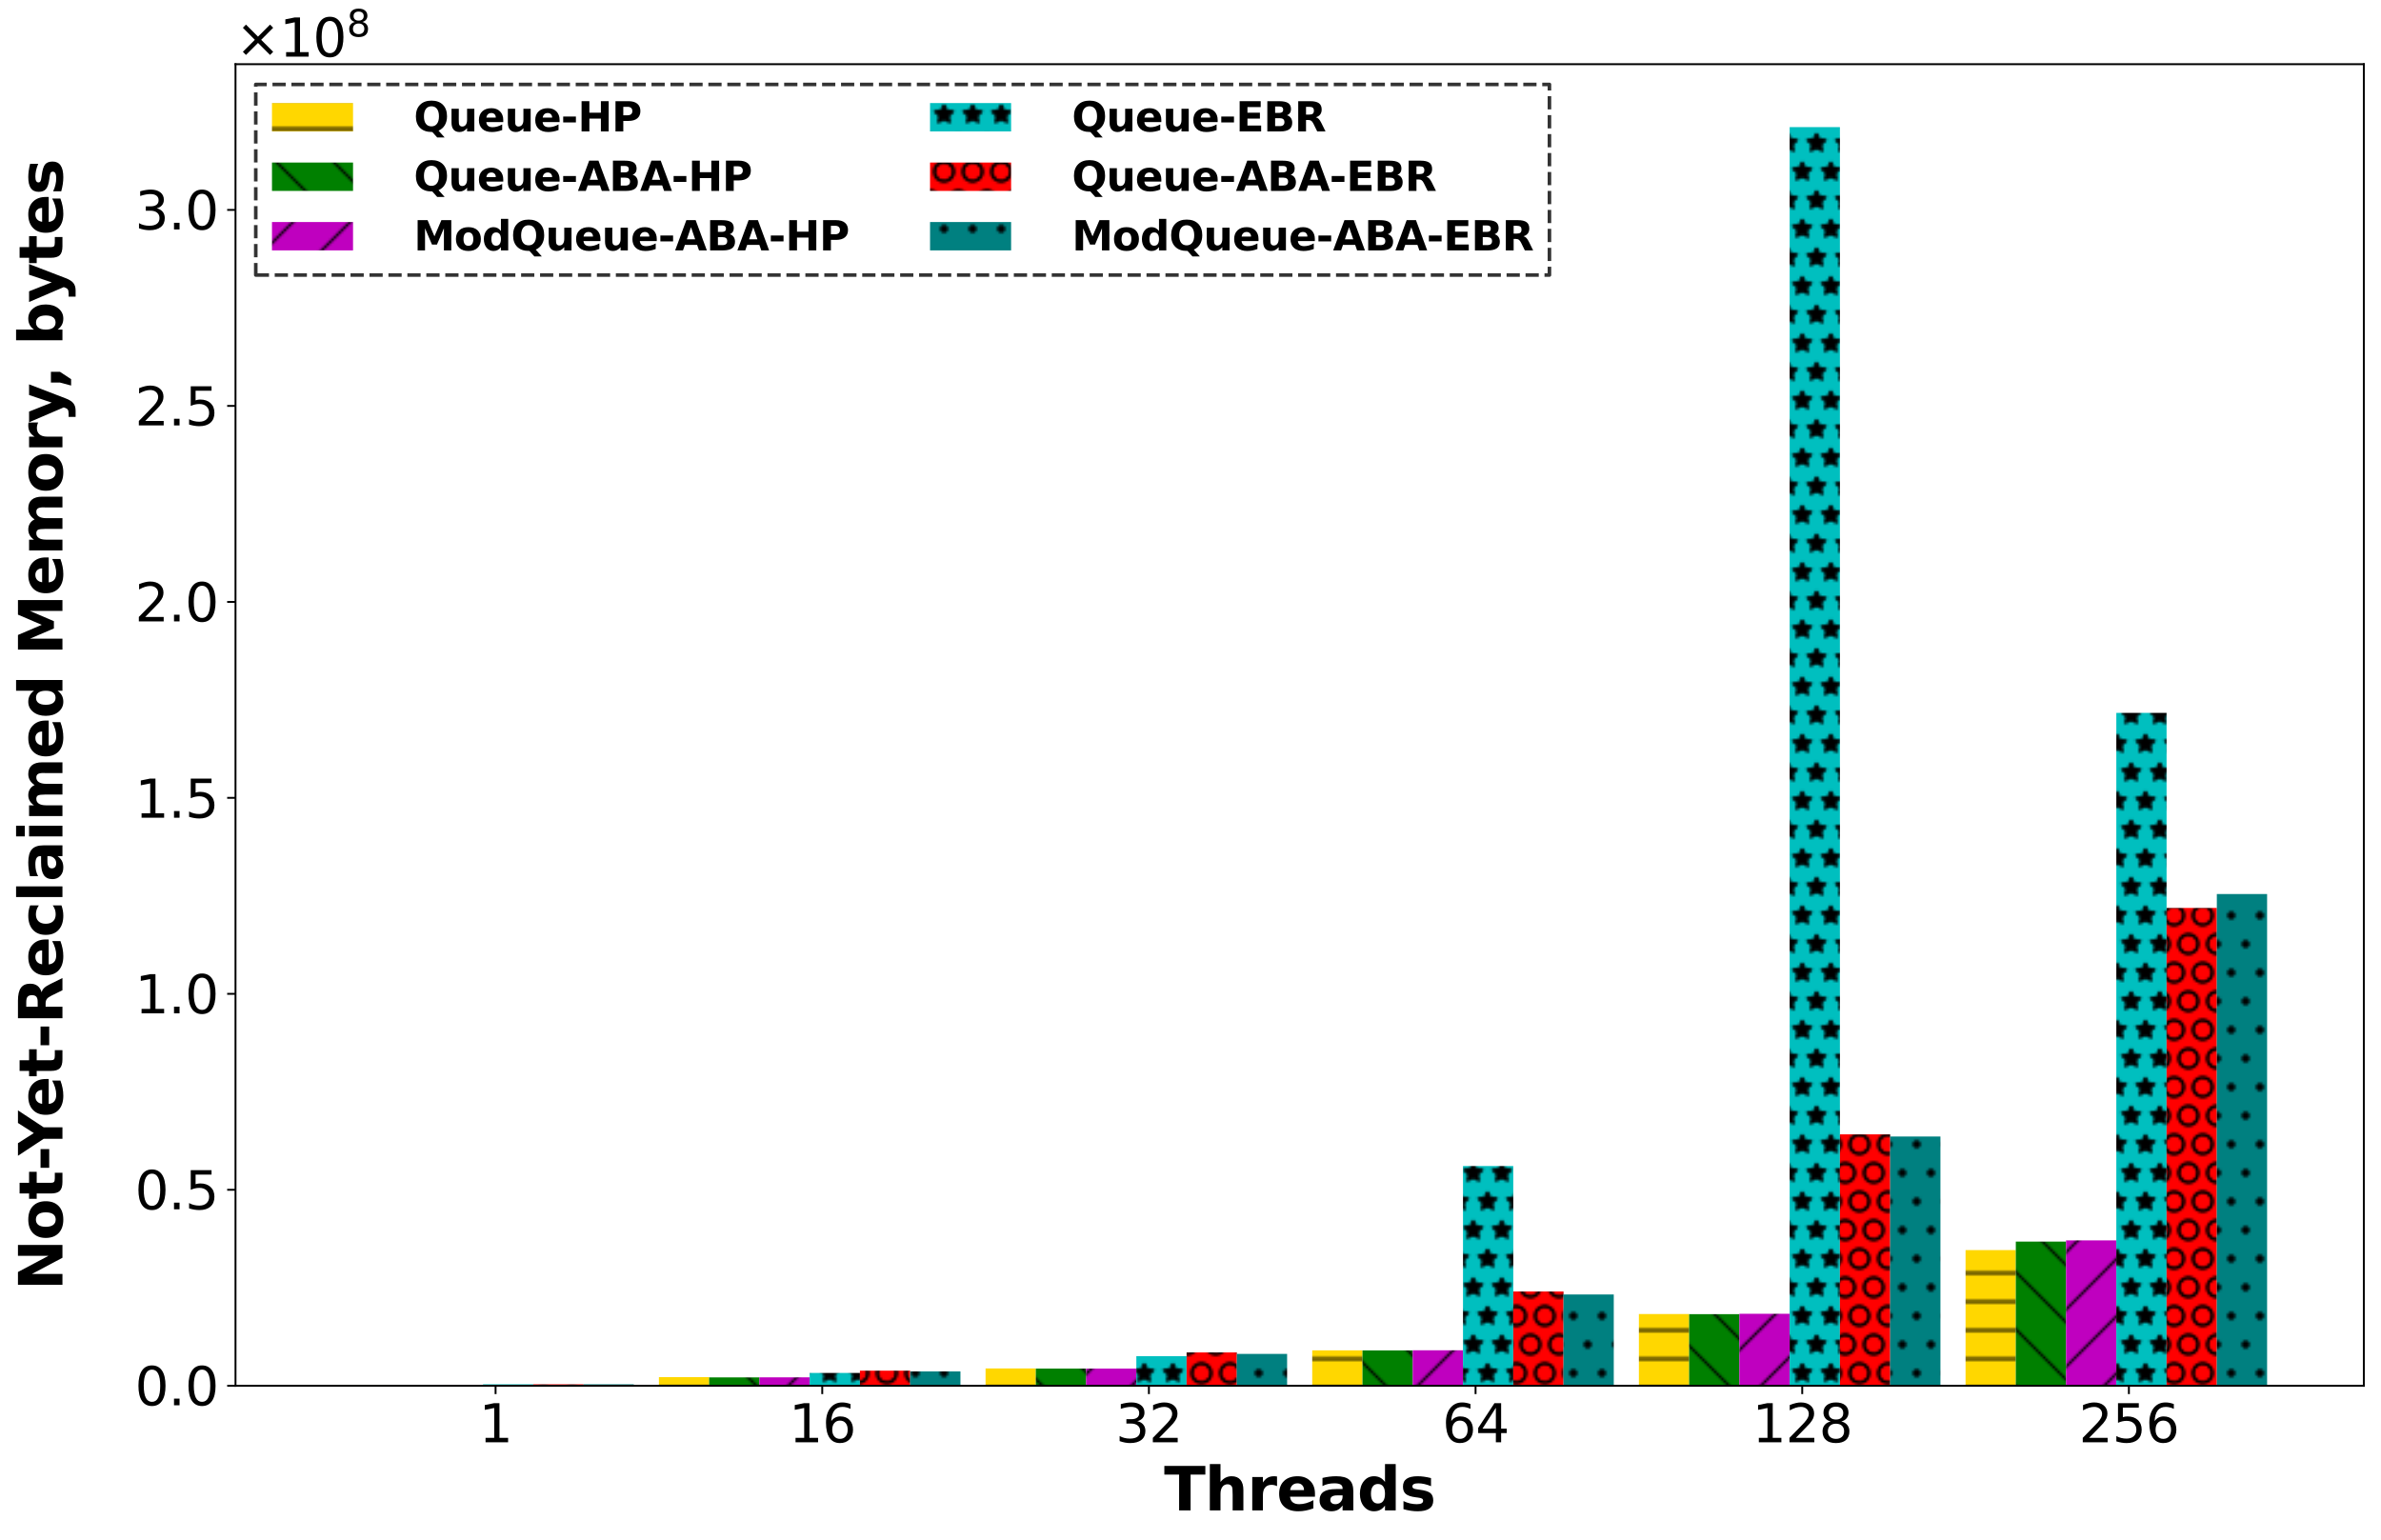 <?xml version="1.0" encoding="utf-8" standalone="no"?>
<!DOCTYPE svg PUBLIC "-//W3C//DTD SVG 1.1//EN"
  "http://www.w3.org/Graphics/SVG/1.1/DTD/svg11.dtd">
<svg xmlns:xlink="http://www.w3.org/1999/xlink" width="998.791pt" height="646.004pt" viewBox="0 0 998.791 646.004" xmlns="http://www.w3.org/2000/svg" version="1.1">
 <defs>
  <style type="text/css">*{stroke-linejoin: round; stroke-linecap: butt}</style>
 </defs>
 <g id="figure_1">
  <g id="patch_1">
   <path d="M 0 646.004 
L 998.791 646.004 
L 998.791 0 
L 0 0 
z
" style="fill: #ffffff"/>
  </g>
  <g id="axes_1">
   <g id="patch_2">
    <path d="M 98.791 581.317 
L 991.591 581.317 
L 991.591 26.917 
L 98.791 26.917 
z
" style="fill: #ffffff"/>
   </g>
   <g id="patch_3">
    <path d="M 139.372 581.317 
L 160.454 581.317 
L 160.454 581.101 
L 139.372 581.101 
z
" clip-path="url(#p0c320c71fe)" style="fill: url(#h6abe1cbae3)"/>
   </g>
   <g id="patch_4">
    <path d="M 276.402 581.317 
L 297.483 581.317 
L 297.483 577.71 
L 276.402 577.71 
z
" clip-path="url(#p0c320c71fe)" style="fill: url(#h6abe1cbae3)"/>
   </g>
   <g id="patch_5">
    <path d="M 413.431 581.317 
L 434.513 581.317 
L 434.513 574.042 
L 413.431 574.042 
z
" clip-path="url(#p0c320c71fe)" style="fill: url(#h6abe1cbae3)"/>
   </g>
   <g id="patch_6">
    <path d="M 550.461 581.317 
L 571.542 581.317 
L 571.542 566.455 
L 550.461 566.455 
z
" clip-path="url(#p0c320c71fe)" style="fill: url(#h6abe1cbae3)"/>
   </g>
   <g id="patch_7">
    <path d="M 687.491 581.317 
L 708.572 581.317 
L 708.572 551.231 
L 687.491 551.231 
z
" clip-path="url(#p0c320c71fe)" style="fill: url(#h6abe1cbae3)"/>
   </g>
   <g id="patch_8">
    <path d="M 824.52 581.317 
L 845.601 581.317 
L 845.601 524.396 
L 824.52 524.396 
z
" clip-path="url(#p0c320c71fe)" style="fill: url(#h6abe1cbae3)"/>
   </g>
   <g id="patch_9">
    <path d="M 160.454 581.317 
L 181.535 581.317 
L 181.535 581.101 
L 160.454 581.101 
z
" clip-path="url(#p0c320c71fe)" style="fill: url(#hc59874a05e)"/>
   </g>
   <g id="patch_10">
    <path d="M 297.483 581.317 
L 318.565 581.317 
L 318.565 577.8 
L 297.483 577.8 
z
" clip-path="url(#p0c320c71fe)" style="fill: url(#hc59874a05e)"/>
   </g>
   <g id="patch_11">
    <path d="M 434.513 581.317 
L 455.594 581.317 
L 455.594 574.102 
L 434.513 574.102 
z
" clip-path="url(#p0c320c71fe)" style="fill: url(#hc59874a05e)"/>
   </g>
   <g id="patch_12">
    <path d="M 571.542 581.317 
L 592.624 581.317 
L 592.624 566.478 
L 571.542 566.478 
z
" clip-path="url(#p0c320c71fe)" style="fill: url(#hc59874a05e)"/>
   </g>
   <g id="patch_13">
    <path d="M 708.572 581.317 
L 729.653 581.317 
L 729.653 551.272 
L 708.572 551.272 
z
" clip-path="url(#p0c320c71fe)" style="fill: url(#hc59874a05e)"/>
   </g>
   <g id="patch_14">
    <path d="M 845.601 581.317 
L 866.683 581.317 
L 866.683 520.828 
L 845.601 520.828 
z
" clip-path="url(#p0c320c71fe)" style="fill: url(#hc59874a05e)"/>
   </g>
   <g id="patch_15">
    <path d="M 181.535 581.317 
L 202.617 581.317 
L 202.617 581.101 
L 181.535 581.101 
z
" clip-path="url(#p0c320c71fe)" style="fill: url(#hfd3cbf5cde)"/>
   </g>
   <g id="patch_16">
    <path d="M 318.565 581.317 
L 339.646 581.317 
L 339.646 577.79 
L 318.565 577.79 
z
" clip-path="url(#p0c320c71fe)" style="fill: url(#hfd3cbf5cde)"/>
   </g>
   <g id="patch_17">
    <path d="M 455.594 581.317 
L 476.676 581.317 
L 476.676 574.105 
L 455.594 574.105 
z
" clip-path="url(#p0c320c71fe)" style="fill: url(#hfd3cbf5cde)"/>
   </g>
   <g id="patch_18">
    <path d="M 592.624 581.317 
L 613.705 581.317 
L 613.705 566.446 
L 592.624 566.446 
z
" clip-path="url(#p0c320c71fe)" style="fill: url(#hfd3cbf5cde)"/>
   </g>
   <g id="patch_19">
    <path d="M 729.653 581.317 
L 750.735 581.317 
L 750.735 551.121 
L 729.653 551.121 
z
" clip-path="url(#p0c320c71fe)" style="fill: url(#hfd3cbf5cde)"/>
   </g>
   <g id="patch_20">
    <path d="M 866.683 581.317 
L 887.764 581.317 
L 887.764 520.337 
L 866.683 520.337 
z
" clip-path="url(#p0c320c71fe)" style="fill: url(#hfd3cbf5cde)"/>
   </g>
   <g id="patch_21">
    <path d="M 202.617 581.317 
L 223.698 581.317 
L 223.698 580.724 
L 202.617 580.724 
z
" clip-path="url(#p0c320c71fe)" style="fill: url(#ha186da4887)"/>
   </g>
   <g id="patch_22">
    <path d="M 339.646 581.317 
L 360.728 581.317 
L 360.728 575.938 
L 339.646 575.938 
z
" clip-path="url(#p0c320c71fe)" style="fill: url(#ha186da4887)"/>
   </g>
   <g id="patch_23">
    <path d="M 476.676 581.317 
L 497.757 581.317 
L 497.757 568.924 
L 476.676 568.924 
z
" clip-path="url(#p0c320c71fe)" style="fill: url(#ha186da4887)"/>
   </g>
   <g id="patch_24">
    <path d="M 613.705 581.317 
L 634.787 581.317 
L 634.787 489.128 
L 613.705 489.128 
z
" clip-path="url(#p0c320c71fe)" style="fill: url(#ha186da4887)"/>
   </g>
   <g id="patch_25">
    <path d="M 750.735 581.317 
L 771.816 581.317 
L 771.816 53.317 
L 750.735 53.317 
z
" clip-path="url(#p0c320c71fe)" style="fill: url(#ha186da4887)"/>
   </g>
   <g id="patch_26">
    <path d="M 887.764 581.317 
L 908.846 581.317 
L 908.846 299.041 
L 887.764 299.041 
z
" clip-path="url(#p0c320c71fe)" style="fill: url(#ha186da4887)"/>
   </g>
   <g id="patch_27">
    <path d="M 223.698 581.317 
L 244.78 581.317 
L 244.78 580.724 
L 223.698 580.724 
z
" clip-path="url(#p0c320c71fe)" style="fill: url(#he313c54172)"/>
   </g>
   <g id="patch_28">
    <path d="M 360.728 581.317 
L 381.809 581.317 
L 381.809 574.989 
L 360.728 574.989 
z
" clip-path="url(#p0c320c71fe)" style="fill: url(#he313c54172)"/>
   </g>
   <g id="patch_29">
    <path d="M 497.757 581.317 
L 518.839 581.317 
L 518.839 567.34 
L 497.757 567.34 
z
" clip-path="url(#p0c320c71fe)" style="fill: url(#he313c54172)"/>
   </g>
   <g id="patch_30">
    <path d="M 634.787 581.317 
L 655.868 581.317 
L 655.868 541.766 
L 634.787 541.766 
z
" clip-path="url(#p0c320c71fe)" style="fill: url(#he313c54172)"/>
   </g>
   <g id="patch_31">
    <path d="M 771.816 581.317 
L 792.898 581.317 
L 792.898 475.84 
L 771.816 475.84 
z
" clip-path="url(#p0c320c71fe)" style="fill: url(#he313c54172)"/>
   </g>
   <g id="patch_32">
    <path d="M 908.846 581.317 
L 929.927 581.317 
L 929.927 380.873 
L 908.846 380.873 
z
" clip-path="url(#p0c320c71fe)" style="fill: url(#he313c54172)"/>
   </g>
   <g id="patch_33">
    <path d="M 244.78 581.317 
L 265.861 581.317 
L 265.861 580.724 
L 244.78 580.724 
z
" clip-path="url(#p0c320c71fe)" style="fill: url(#hb5fb635caf)"/>
   </g>
   <g id="patch_34">
    <path d="M 381.809 581.317 
L 402.891 581.317 
L 402.891 575.314 
L 381.809 575.314 
z
" clip-path="url(#p0c320c71fe)" style="fill: url(#hb5fb635caf)"/>
   </g>
   <g id="patch_35">
    <path d="M 518.839 581.317 
L 539.92 581.317 
L 539.92 567.949 
L 518.839 567.949 
z
" clip-path="url(#p0c320c71fe)" style="fill: url(#hb5fb635caf)"/>
   </g>
   <g id="patch_36">
    <path d="M 655.868 581.317 
L 676.95 581.317 
L 676.95 543.028 
L 655.868 543.028 
z
" clip-path="url(#p0c320c71fe)" style="fill: url(#hb5fb635caf)"/>
   </g>
   <g id="patch_37">
    <path d="M 792.898 581.317 
L 813.979 581.317 
L 813.979 476.768 
L 792.898 476.768 
z
" clip-path="url(#p0c320c71fe)" style="fill: url(#hb5fb635caf)"/>
   </g>
   <g id="patch_38">
    <path d="M 929.927 581.317 
L 951.009 581.317 
L 951.009 375.027 
L 929.927 375.027 
z
" clip-path="url(#p0c320c71fe)" style="fill: url(#hb5fb635caf)"/>
   </g>
   <g id="matplotlib.axis_1">
    <g id="xtick_1">
     <g id="line2d_1">
      <defs>
       <path id="me018b51555" d="M 0 0 
L 0 3.5 
" style="stroke: #000000; stroke-width: 0.8"/>
      </defs>
      <g>
       <use xlink:href="#me018b51555" x="207.887" y="581.317" style="stroke: #000000; stroke-width: 0.8"/>
      </g>
     </g>
     <g id="text_1">
      <!-- 1 -->
      <g transform="translate(200.888 605.033) scale(0.22 -0.22)">
       <defs>
        <path id="DejaVuSans-31" d="M 794 531 
L 1825 531 
L 1825 4091 
L 703 3866 
L 703 4441 
L 1819 4666 
L 2450 4666 
L 2450 531 
L 3481 531 
L 3481 0 
L 794 0 
L 794 531 
z
" transform="scale(0.016)"/>
       </defs>
       <use xlink:href="#DejaVuSans-31"/>
      </g>
     </g>
    </g>
    <g id="xtick_2">
     <g id="line2d_2">
      <g>
       <use xlink:href="#me018b51555" x="344.917" y="581.317" style="stroke: #000000; stroke-width: 0.8"/>
      </g>
     </g>
     <g id="text_2">
      <!-- 16 -->
      <g transform="translate(330.919 605.033) scale(0.22 -0.22)">
       <defs>
        <path id="DejaVuSans-36" d="M 2113 2584 
Q 1688 2584 1439 2293 
Q 1191 2003 1191 1497 
Q 1191 994 1439 701 
Q 1688 409 2113 409 
Q 2538 409 2786 701 
Q 3034 994 3034 1497 
Q 3034 2003 2786 2293 
Q 2538 2584 2113 2584 
z
M 3366 4563 
L 3366 3988 
Q 3128 4100 2886 4159 
Q 2644 4219 2406 4219 
Q 1781 4219 1451 3797 
Q 1122 3375 1075 2522 
Q 1259 2794 1537 2939 
Q 1816 3084 2150 3084 
Q 2853 3084 3261 2657 
Q 3669 2231 3669 1497 
Q 3669 778 3244 343 
Q 2819 -91 2113 -91 
Q 1303 -91 875 529 
Q 447 1150 447 2328 
Q 447 3434 972 4092 
Q 1497 4750 2381 4750 
Q 2619 4750 2861 4703 
Q 3103 4656 3366 4563 
z
" transform="scale(0.016)"/>
       </defs>
       <use xlink:href="#DejaVuSans-31"/>
       <use xlink:href="#DejaVuSans-36" transform="translate(63.623 0)"/>
      </g>
     </g>
    </g>
    <g id="xtick_3">
     <g id="line2d_3">
      <g>
       <use xlink:href="#me018b51555" x="481.946" y="581.317" style="stroke: #000000; stroke-width: 0.8"/>
      </g>
     </g>
     <g id="text_3">
      <!-- 32 -->
      <g transform="translate(467.949 605.033) scale(0.22 -0.22)">
       <defs>
        <path id="DejaVuSans-33" d="M 2597 2516 
Q 3050 2419 3304 2112 
Q 3559 1806 3559 1356 
Q 3559 666 3084 287 
Q 2609 -91 1734 -91 
Q 1441 -91 1130 -33 
Q 819 25 488 141 
L 488 750 
Q 750 597 1062 519 
Q 1375 441 1716 441 
Q 2309 441 2620 675 
Q 2931 909 2931 1356 
Q 2931 1769 2642 2001 
Q 2353 2234 1838 2234 
L 1294 2234 
L 1294 2753 
L 1863 2753 
Q 2328 2753 2575 2939 
Q 2822 3125 2822 3475 
Q 2822 3834 2567 4026 
Q 2313 4219 1838 4219 
Q 1578 4219 1281 4162 
Q 984 4106 628 3988 
L 628 4550 
Q 988 4650 1302 4700 
Q 1616 4750 1894 4750 
Q 2613 4750 3031 4423 
Q 3450 4097 3450 3541 
Q 3450 3153 3228 2886 
Q 3006 2619 2597 2516 
z
" transform="scale(0.016)"/>
        <path id="DejaVuSans-32" d="M 1228 531 
L 3431 531 
L 3431 0 
L 469 0 
L 469 531 
Q 828 903 1448 1529 
Q 2069 2156 2228 2338 
Q 2531 2678 2651 2914 
Q 2772 3150 2772 3378 
Q 2772 3750 2511 3984 
Q 2250 4219 1831 4219 
Q 1534 4219 1204 4116 
Q 875 4013 500 3803 
L 500 4441 
Q 881 4594 1212 4672 
Q 1544 4750 1819 4750 
Q 2544 4750 2975 4387 
Q 3406 4025 3406 3419 
Q 3406 3131 3298 2873 
Q 3191 2616 2906 2266 
Q 2828 2175 2409 1742 
Q 1991 1309 1228 531 
z
" transform="scale(0.016)"/>
       </defs>
       <use xlink:href="#DejaVuSans-33"/>
       <use xlink:href="#DejaVuSans-32" transform="translate(63.623 0)"/>
      </g>
     </g>
    </g>
    <g id="xtick_4">
     <g id="line2d_4">
      <g>
       <use xlink:href="#me018b51555" x="618.976" y="581.317" style="stroke: #000000; stroke-width: 0.8"/>
      </g>
     </g>
     <g id="text_4">
      <!-- 64 -->
      <g transform="translate(604.978 605.033) scale(0.22 -0.22)">
       <defs>
        <path id="DejaVuSans-34" d="M 2419 4116 
L 825 1625 
L 2419 1625 
L 2419 4116 
z
M 2253 4666 
L 3047 4666 
L 3047 1625 
L 3713 1625 
L 3713 1100 
L 3047 1100 
L 3047 0 
L 2419 0 
L 2419 1100 
L 313 1100 
L 313 1709 
L 2253 4666 
z
" transform="scale(0.016)"/>
       </defs>
       <use xlink:href="#DejaVuSans-36"/>
       <use xlink:href="#DejaVuSans-34" transform="translate(63.623 0)"/>
      </g>
     </g>
    </g>
    <g id="xtick_5">
     <g id="line2d_5">
      <g>
       <use xlink:href="#me018b51555" x="756.005" y="581.317" style="stroke: #000000; stroke-width: 0.8"/>
      </g>
     </g>
     <g id="text_5">
      <!-- 128 -->
      <g transform="translate(735.009 605.033) scale(0.22 -0.22)">
       <defs>
        <path id="DejaVuSans-38" d="M 2034 2216 
Q 1584 2216 1326 1975 
Q 1069 1734 1069 1313 
Q 1069 891 1326 650 
Q 1584 409 2034 409 
Q 2484 409 2743 651 
Q 3003 894 3003 1313 
Q 3003 1734 2745 1975 
Q 2488 2216 2034 2216 
z
M 1403 2484 
Q 997 2584 770 2862 
Q 544 3141 544 3541 
Q 544 4100 942 4425 
Q 1341 4750 2034 4750 
Q 2731 4750 3128 4425 
Q 3525 4100 3525 3541 
Q 3525 3141 3298 2862 
Q 3072 2584 2669 2484 
Q 3125 2378 3379 2068 
Q 3634 1759 3634 1313 
Q 3634 634 3220 271 
Q 2806 -91 2034 -91 
Q 1263 -91 848 271 
Q 434 634 434 1313 
Q 434 1759 690 2068 
Q 947 2378 1403 2484 
z
M 1172 3481 
Q 1172 3119 1398 2916 
Q 1625 2713 2034 2713 
Q 2441 2713 2670 2916 
Q 2900 3119 2900 3481 
Q 2900 3844 2670 4047 
Q 2441 4250 2034 4250 
Q 1625 4250 1398 4047 
Q 1172 3844 1172 3481 
z
" transform="scale(0.016)"/>
       </defs>
       <use xlink:href="#DejaVuSans-31"/>
       <use xlink:href="#DejaVuSans-32" transform="translate(63.623 0)"/>
       <use xlink:href="#DejaVuSans-38" transform="translate(127.246 0)"/>
      </g>
     </g>
    </g>
    <g id="xtick_6">
     <g id="line2d_6">
      <g>
       <use xlink:href="#me018b51555" x="893.035" y="581.317" style="stroke: #000000; stroke-width: 0.8"/>
      </g>
     </g>
     <g id="text_6">
      <!-- 256 -->
      <g transform="translate(872.039 605.033) scale(0.22 -0.22)">
       <defs>
        <path id="DejaVuSans-35" d="M 691 4666 
L 3169 4666 
L 3169 4134 
L 1269 4134 
L 1269 2991 
Q 1406 3038 1543 3061 
Q 1681 3084 1819 3084 
Q 2600 3084 3056 2656 
Q 3513 2228 3513 1497 
Q 3513 744 3044 326 
Q 2575 -91 1722 -91 
Q 1428 -91 1123 -41 
Q 819 9 494 109 
L 494 744 
Q 775 591 1075 516 
Q 1375 441 1709 441 
Q 2250 441 2565 725 
Q 2881 1009 2881 1497 
Q 2881 1984 2565 2268 
Q 2250 2553 1709 2553 
Q 1456 2553 1204 2497 
Q 953 2441 691 2322 
L 691 4666 
z
" transform="scale(0.016)"/>
       </defs>
       <use xlink:href="#DejaVuSans-32"/>
       <use xlink:href="#DejaVuSans-35" transform="translate(63.623 0)"/>
       <use xlink:href="#DejaVuSans-36" transform="translate(127.246 0)"/>
      </g>
     </g>
    </g>
    <g id="text_7">
     <!-- Threads -->
     <g transform="translate(488.3 633.605) scale(0.25 -0.25)">
      <defs>
       <path id="DejaVuSans-Bold-54" d="M 31 4666 
L 4331 4666 
L 4331 3756 
L 2784 3756 
L 2784 0 
L 1581 0 
L 1581 3756 
L 31 3756 
L 31 4666 
z
" transform="scale(0.016)"/>
       <path id="DejaVuSans-Bold-68" d="M 4056 2131 
L 4056 0 
L 2931 0 
L 2931 347 
L 2931 1625 
Q 2931 2084 2911 2256 
Q 2891 2428 2841 2509 
Q 2775 2619 2662 2680 
Q 2550 2741 2406 2741 
Q 2056 2741 1856 2470 
Q 1656 2200 1656 1722 
L 1656 0 
L 538 0 
L 538 4863 
L 1656 4863 
L 1656 2988 
Q 1909 3294 2193 3439 
Q 2478 3584 2822 3584 
Q 3428 3584 3742 3212 
Q 4056 2841 4056 2131 
z
" transform="scale(0.016)"/>
       <path id="DejaVuSans-Bold-72" d="M 3138 2547 
Q 2991 2616 2845 2648 
Q 2700 2681 2553 2681 
Q 2122 2681 1889 2404 
Q 1656 2128 1656 1613 
L 1656 0 
L 538 0 
L 538 3500 
L 1656 3500 
L 1656 2925 
Q 1872 3269 2151 3426 
Q 2431 3584 2822 3584 
Q 2878 3584 2943 3579 
Q 3009 3575 3134 3559 
L 3138 2547 
z
" transform="scale(0.016)"/>
       <path id="DejaVuSans-Bold-65" d="M 4031 1759 
L 4031 1441 
L 1416 1441 
Q 1456 1047 1700 850 
Q 1944 653 2381 653 
Q 2734 653 3104 758 
Q 3475 863 3866 1075 
L 3866 213 
Q 3469 63 3072 -14 
Q 2675 -91 2278 -91 
Q 1328 -91 801 392 
Q 275 875 275 1747 
Q 275 2603 792 3093 
Q 1309 3584 2216 3584 
Q 3041 3584 3536 3087 
Q 4031 2591 4031 1759 
z
M 2881 2131 
Q 2881 2450 2695 2645 
Q 2509 2841 2209 2841 
Q 1884 2841 1681 2658 
Q 1478 2475 1428 2131 
L 2881 2131 
z
" transform="scale(0.016)"/>
       <path id="DejaVuSans-Bold-61" d="M 2106 1575 
Q 1756 1575 1579 1456 
Q 1403 1338 1403 1106 
Q 1403 894 1545 773 
Q 1688 653 1941 653 
Q 2256 653 2472 879 
Q 2688 1106 2688 1447 
L 2688 1575 
L 2106 1575 
z
M 3816 1997 
L 3816 0 
L 2688 0 
L 2688 519 
Q 2463 200 2181 54 
Q 1900 -91 1497 -91 
Q 953 -91 614 226 
Q 275 544 275 1050 
Q 275 1666 698 1953 
Q 1122 2241 2028 2241 
L 2688 2241 
L 2688 2328 
Q 2688 2594 2478 2717 
Q 2269 2841 1825 2841 
Q 1466 2841 1156 2769 
Q 847 2697 581 2553 
L 581 3406 
Q 941 3494 1303 3539 
Q 1666 3584 2028 3584 
Q 2975 3584 3395 3211 
Q 3816 2838 3816 1997 
z
" transform="scale(0.016)"/>
       <path id="DejaVuSans-Bold-64" d="M 2919 2988 
L 2919 4863 
L 4044 4863 
L 4044 0 
L 2919 0 
L 2919 506 
Q 2688 197 2409 53 
Q 2131 -91 1766 -91 
Q 1119 -91 703 423 
Q 288 938 288 1747 
Q 288 2556 703 3070 
Q 1119 3584 1766 3584 
Q 2128 3584 2408 3439 
Q 2688 3294 2919 2988 
z
M 2181 722 
Q 2541 722 2730 984 
Q 2919 1247 2919 1747 
Q 2919 2247 2730 2509 
Q 2541 2772 2181 2772 
Q 1825 2772 1636 2509 
Q 1447 2247 1447 1747 
Q 1447 1247 1636 984 
Q 1825 722 2181 722 
z
" transform="scale(0.016)"/>
       <path id="DejaVuSans-Bold-73" d="M 3272 3391 
L 3272 2541 
Q 2913 2691 2578 2766 
Q 2244 2841 1947 2841 
Q 1628 2841 1473 2761 
Q 1319 2681 1319 2516 
Q 1319 2381 1436 2309 
Q 1553 2238 1856 2203 
L 2053 2175 
Q 2913 2066 3209 1816 
Q 3506 1566 3506 1031 
Q 3506 472 3093 190 
Q 2681 -91 1863 -91 
Q 1516 -91 1145 -36 
Q 775 19 384 128 
L 384 978 
Q 719 816 1070 734 
Q 1422 653 1784 653 
Q 2113 653 2278 743 
Q 2444 834 2444 1013 
Q 2444 1163 2330 1236 
Q 2216 1309 1875 1350 
L 1678 1375 
Q 931 1469 631 1722 
Q 331 1975 331 2491 
Q 331 3047 712 3315 
Q 1094 3584 1881 3584 
Q 2191 3584 2531 3537 
Q 2872 3491 3272 3391 
z
" transform="scale(0.016)"/>
      </defs>
      <use xlink:href="#DejaVuSans-Bold-54"/>
      <use xlink:href="#DejaVuSans-Bold-68" transform="translate(68.213 0)"/>
      <use xlink:href="#DejaVuSans-Bold-72" transform="translate(139.404 0)"/>
      <use xlink:href="#DejaVuSans-Bold-65" transform="translate(188.721 0)"/>
      <use xlink:href="#DejaVuSans-Bold-61" transform="translate(256.543 0)"/>
      <use xlink:href="#DejaVuSans-Bold-64" transform="translate(324.023 0)"/>
      <use xlink:href="#DejaVuSans-Bold-73" transform="translate(395.605 0)"/>
     </g>
    </g>
   </g>
   <g id="matplotlib.axis_2">
    <g id="ytick_1">
     <g id="line2d_7">
      <defs>
       <path id="m22230ce1c2" d="M 0 0 
L -3.5 0 
" style="stroke: #000000; stroke-width: 0.8"/>
      </defs>
      <g>
       <use xlink:href="#m22230ce1c2" x="98.791" y="581.317" style="stroke: #000000; stroke-width: 0.8"/>
      </g>
     </g>
     <g id="text_8">
      <!-- $\mathdefault{0.0}$ -->
      <g transform="translate(56.591 589.675) scale(0.22 -0.22)">
       <defs>
        <path id="DejaVuSans-30" d="M 2034 4250 
Q 1547 4250 1301 3770 
Q 1056 3291 1056 2328 
Q 1056 1369 1301 889 
Q 1547 409 2034 409 
Q 2525 409 2770 889 
Q 3016 1369 3016 2328 
Q 3016 3291 2770 3770 
Q 2525 4250 2034 4250 
z
M 2034 4750 
Q 2819 4750 3233 4129 
Q 3647 3509 3647 2328 
Q 3647 1150 3233 529 
Q 2819 -91 2034 -91 
Q 1250 -91 836 529 
Q 422 1150 422 2328 
Q 422 3509 836 4129 
Q 1250 4750 2034 4750 
z
" transform="scale(0.016)"/>
        <path id="DejaVuSans-2e" d="M 684 794 
L 1344 794 
L 1344 0 
L 684 0 
L 684 794 
z
" transform="scale(0.016)"/>
       </defs>
       <use xlink:href="#DejaVuSans-30" transform="translate(0 0.781)"/>
       <use xlink:href="#DejaVuSans-2e" transform="translate(63.623 0.781)"/>
       <use xlink:href="#DejaVuSans-30" transform="translate(95.41 0.781)"/>
      </g>
     </g>
    </g>
    <g id="ytick_2">
     <g id="line2d_8">
      <g>
       <use xlink:href="#m22230ce1c2" x="98.791" y="499.108" style="stroke: #000000; stroke-width: 0.8"/>
      </g>
     </g>
     <g id="text_9">
      <!-- $\mathdefault{0.5}$ -->
      <g transform="translate(56.591 507.466) scale(0.22 -0.22)">
       <use xlink:href="#DejaVuSans-30" transform="translate(0 0.781)"/>
       <use xlink:href="#DejaVuSans-2e" transform="translate(63.623 0.781)"/>
       <use xlink:href="#DejaVuSans-35" transform="translate(95.41 0.781)"/>
      </g>
     </g>
    </g>
    <g id="ytick_3">
     <g id="line2d_9">
      <g>
       <use xlink:href="#m22230ce1c2" x="98.791" y="416.9" style="stroke: #000000; stroke-width: 0.8"/>
      </g>
     </g>
     <g id="text_10">
      <!-- $\mathdefault{1.0}$ -->
      <g transform="translate(56.591 425.258) scale(0.22 -0.22)">
       <use xlink:href="#DejaVuSans-31" transform="translate(0 0.781)"/>
       <use xlink:href="#DejaVuSans-2e" transform="translate(63.623 0.781)"/>
       <use xlink:href="#DejaVuSans-30" transform="translate(95.41 0.781)"/>
      </g>
     </g>
    </g>
    <g id="ytick_4">
     <g id="line2d_10">
      <g>
       <use xlink:href="#m22230ce1c2" x="98.791" y="334.691" style="stroke: #000000; stroke-width: 0.8"/>
      </g>
     </g>
     <g id="text_11">
      <!-- $\mathdefault{1.5}$ -->
      <g transform="translate(56.591 343.05) scale(0.22 -0.22)">
       <use xlink:href="#DejaVuSans-31" transform="translate(0 0.094)"/>
       <use xlink:href="#DejaVuSans-2e" transform="translate(63.623 0.094)"/>
       <use xlink:href="#DejaVuSans-35" transform="translate(95.41 0.094)"/>
      </g>
     </g>
    </g>
    <g id="ytick_5">
     <g id="line2d_11">
      <g>
       <use xlink:href="#m22230ce1c2" x="98.791" y="252.483" style="stroke: #000000; stroke-width: 0.8"/>
      </g>
     </g>
     <g id="text_12">
      <!-- $\mathdefault{2.0}$ -->
      <g transform="translate(56.591 260.841) scale(0.22 -0.22)">
       <use xlink:href="#DejaVuSans-32" transform="translate(0 0.781)"/>
       <use xlink:href="#DejaVuSans-2e" transform="translate(63.623 0.781)"/>
       <use xlink:href="#DejaVuSans-30" transform="translate(95.41 0.781)"/>
      </g>
     </g>
    </g>
    <g id="ytick_6">
     <g id="line2d_12">
      <g>
       <use xlink:href="#m22230ce1c2" x="98.791" y="170.274" style="stroke: #000000; stroke-width: 0.8"/>
      </g>
     </g>
     <g id="text_13">
      <!-- $\mathdefault{2.5}$ -->
      <g transform="translate(56.591 178.633) scale(0.22 -0.22)">
       <use xlink:href="#DejaVuSans-32" transform="translate(0 0.781)"/>
       <use xlink:href="#DejaVuSans-2e" transform="translate(63.623 0.781)"/>
       <use xlink:href="#DejaVuSans-35" transform="translate(95.41 0.781)"/>
      </g>
     </g>
    </g>
    <g id="ytick_7">
     <g id="line2d_13">
      <g>
       <use xlink:href="#m22230ce1c2" x="98.791" y="88.066" style="stroke: #000000; stroke-width: 0.8"/>
      </g>
     </g>
     <g id="text_14">
      <!-- $\mathdefault{3.0}$ -->
      <g transform="translate(56.591 96.424) scale(0.22 -0.22)">
       <use xlink:href="#DejaVuSans-33" transform="translate(0 0.781)"/>
       <use xlink:href="#DejaVuSans-2e" transform="translate(63.623 0.781)"/>
       <use xlink:href="#DejaVuSans-30" transform="translate(95.41 0.781)"/>
      </g>
     </g>
    </g>
    <g id="text_15">
     <!-- Not-Yet-Reclaimed Memory, bytes -->
     <g transform="translate(26.196 541.32) rotate(-90) scale(0.25 -0.25)">
      <defs>
       <path id="DejaVuSans-Bold-4e" d="M 588 4666 
L 1931 4666 
L 3628 1466 
L 3628 4666 
L 4769 4666 
L 4769 0 
L 3425 0 
L 1728 3200 
L 1728 0 
L 588 0 
L 588 4666 
z
" transform="scale(0.016)"/>
       <path id="DejaVuSans-Bold-6f" d="M 2203 2784 
Q 1831 2784 1636 2517 
Q 1441 2250 1441 1747 
Q 1441 1244 1636 976 
Q 1831 709 2203 709 
Q 2569 709 2762 976 
Q 2956 1244 2956 1747 
Q 2956 2250 2762 2517 
Q 2569 2784 2203 2784 
z
M 2203 3584 
Q 3106 3584 3614 3096 
Q 4122 2609 4122 1747 
Q 4122 884 3614 396 
Q 3106 -91 2203 -91 
Q 1297 -91 786 396 
Q 275 884 275 1747 
Q 275 2609 786 3096 
Q 1297 3584 2203 3584 
z
" transform="scale(0.016)"/>
       <path id="DejaVuSans-Bold-74" d="M 1759 4494 
L 1759 3500 
L 2913 3500 
L 2913 2700 
L 1759 2700 
L 1759 1216 
Q 1759 972 1856 886 
Q 1953 800 2241 800 
L 2816 800 
L 2816 0 
L 1856 0 
Q 1194 0 917 276 
Q 641 553 641 1216 
L 641 2700 
L 84 2700 
L 84 3500 
L 641 3500 
L 641 4494 
L 1759 4494 
z
" transform="scale(0.016)"/>
       <path id="DejaVuSans-Bold-2d" d="M 347 2297 
L 2309 2297 
L 2309 1388 
L 347 1388 
L 347 2297 
z
" transform="scale(0.016)"/>
       <path id="DejaVuSans-Bold-59" d="M -63 4666 
L 1253 4666 
L 2316 3003 
L 3378 4666 
L 4697 4666 
L 2919 1966 
L 2919 0 
L 1716 0 
L 1716 1966 
L -63 4666 
z
" transform="scale(0.016)"/>
       <path id="DejaVuSans-Bold-52" d="M 2297 2597 
Q 2675 2597 2839 2737 
Q 3003 2878 3003 3200 
Q 3003 3519 2839 3656 
Q 2675 3794 2297 3794 
L 1791 3794 
L 1791 2597 
L 2297 2597 
z
M 1791 1766 
L 1791 0 
L 588 0 
L 588 4666 
L 2425 4666 
Q 3347 4666 3776 4356 
Q 4206 4047 4206 3378 
Q 4206 2916 3982 2619 
Q 3759 2322 3309 2181 
Q 3556 2125 3751 1926 
Q 3947 1728 4147 1325 
L 4800 0 
L 3519 0 
L 2950 1159 
Q 2778 1509 2601 1637 
Q 2425 1766 2131 1766 
L 1791 1766 
z
" transform="scale(0.016)"/>
       <path id="DejaVuSans-Bold-63" d="M 3366 3391 
L 3366 2478 
Q 3138 2634 2908 2709 
Q 2678 2784 2431 2784 
Q 1963 2784 1702 2511 
Q 1441 2238 1441 1747 
Q 1441 1256 1702 982 
Q 1963 709 2431 709 
Q 2694 709 2930 787 
Q 3166 866 3366 1019 
L 3366 103 
Q 3103 6 2833 -42 
Q 2563 -91 2291 -91 
Q 1344 -91 809 395 
Q 275 881 275 1747 
Q 275 2613 809 3098 
Q 1344 3584 2291 3584 
Q 2566 3584 2833 3536 
Q 3100 3488 3366 3391 
z
" transform="scale(0.016)"/>
       <path id="DejaVuSans-Bold-6c" d="M 538 4863 
L 1656 4863 
L 1656 0 
L 538 0 
L 538 4863 
z
" transform="scale(0.016)"/>
       <path id="DejaVuSans-Bold-69" d="M 538 3500 
L 1656 3500 
L 1656 0 
L 538 0 
L 538 3500 
z
M 538 4863 
L 1656 4863 
L 1656 3950 
L 538 3950 
L 538 4863 
z
" transform="scale(0.016)"/>
       <path id="DejaVuSans-Bold-6d" d="M 3781 2919 
Q 3994 3244 4286 3414 
Q 4578 3584 4928 3584 
Q 5531 3584 5847 3212 
Q 6163 2841 6163 2131 
L 6163 0 
L 5038 0 
L 5038 1825 
Q 5041 1866 5042 1909 
Q 5044 1953 5044 2034 
Q 5044 2406 4934 2573 
Q 4825 2741 4581 2741 
Q 4263 2741 4089 2478 
Q 3916 2216 3909 1719 
L 3909 0 
L 2784 0 
L 2784 1825 
Q 2784 2406 2684 2573 
Q 2584 2741 2328 2741 
Q 2006 2741 1831 2477 
Q 1656 2213 1656 1722 
L 1656 0 
L 531 0 
L 531 3500 
L 1656 3500 
L 1656 2988 
Q 1863 3284 2130 3434 
Q 2397 3584 2719 3584 
Q 3081 3584 3359 3409 
Q 3638 3234 3781 2919 
z
" transform="scale(0.016)"/>
       <path id="DejaVuSans-Bold-20" transform="scale(0.016)"/>
       <path id="DejaVuSans-Bold-4d" d="M 588 4666 
L 2119 4666 
L 3181 2169 
L 4250 4666 
L 5778 4666 
L 5778 0 
L 4641 0 
L 4641 3413 
L 3566 897 
L 2803 897 
L 1728 3413 
L 1728 0 
L 588 0 
L 588 4666 
z
" transform="scale(0.016)"/>
       <path id="DejaVuSans-Bold-79" d="M 78 3500 
L 1197 3500 
L 2138 1125 
L 2938 3500 
L 4056 3500 
L 2584 -331 
Q 2363 -916 2067 -1148 
Q 1772 -1381 1288 -1381 
L 641 -1381 
L 641 -647 
L 991 -647 
Q 1275 -647 1404 -556 
Q 1534 -466 1606 -231 
L 1638 -134 
L 78 3500 
z
" transform="scale(0.016)"/>
       <path id="DejaVuSans-Bold-2c" d="M 653 1209 
L 1778 1209 
L 1778 256 
L 1006 -909 
L 341 -909 
L 653 256 
L 653 1209 
z
" transform="scale(0.016)"/>
       <path id="DejaVuSans-Bold-62" d="M 2400 722 
Q 2759 722 2948 984 
Q 3138 1247 3138 1747 
Q 3138 2247 2948 2509 
Q 2759 2772 2400 2772 
Q 2041 2772 1848 2508 
Q 1656 2244 1656 1747 
Q 1656 1250 1848 986 
Q 2041 722 2400 722 
z
M 1656 2988 
Q 1888 3294 2169 3439 
Q 2450 3584 2816 3584 
Q 3463 3584 3878 3070 
Q 4294 2556 4294 1747 
Q 4294 938 3878 423 
Q 3463 -91 2816 -91 
Q 2450 -91 2169 54 
Q 1888 200 1656 506 
L 1656 0 
L 538 0 
L 538 4863 
L 1656 4863 
L 1656 2988 
z
" transform="scale(0.016)"/>
      </defs>
      <use xlink:href="#DejaVuSans-Bold-4e"/>
      <use xlink:href="#DejaVuSans-Bold-6f" transform="translate(83.691 0)"/>
      <use xlink:href="#DejaVuSans-Bold-74" transform="translate(152.393 0)"/>
      <use xlink:href="#DejaVuSans-Bold-2d" transform="translate(200.195 0)"/>
      <use xlink:href="#DejaVuSans-Bold-59" transform="translate(226.949 0)"/>
      <use xlink:href="#DejaVuSans-Bold-65" transform="translate(290.236 0)"/>
      <use xlink:href="#DejaVuSans-Bold-74" transform="translate(358.059 0)"/>
      <use xlink:href="#DejaVuSans-Bold-2d" transform="translate(405.861 0)"/>
      <use xlink:href="#DejaVuSans-Bold-52" transform="translate(447.365 0)"/>
      <use xlink:href="#DejaVuSans-Bold-65" transform="translate(524.367 0)"/>
      <use xlink:href="#DejaVuSans-Bold-63" transform="translate(592.189 0)"/>
      <use xlink:href="#DejaVuSans-Bold-6c" transform="translate(651.467 0)"/>
      <use xlink:href="#DejaVuSans-Bold-61" transform="translate(685.744 0)"/>
      <use xlink:href="#DejaVuSans-Bold-69" transform="translate(753.225 0)"/>
      <use xlink:href="#DejaVuSans-Bold-6d" transform="translate(787.502 0)"/>
      <use xlink:href="#DejaVuSans-Bold-65" transform="translate(891.701 0)"/>
      <use xlink:href="#DejaVuSans-Bold-64" transform="translate(959.523 0)"/>
      <use xlink:href="#DejaVuSans-Bold-20" transform="translate(1031.105 0)"/>
      <use xlink:href="#DejaVuSans-Bold-4d" transform="translate(1065.92 0)"/>
      <use xlink:href="#DejaVuSans-Bold-65" transform="translate(1165.432 0)"/>
      <use xlink:href="#DejaVuSans-Bold-6d" transform="translate(1233.254 0)"/>
      <use xlink:href="#DejaVuSans-Bold-6f" transform="translate(1337.453 0)"/>
      <use xlink:href="#DejaVuSans-Bold-72" transform="translate(1406.154 0)"/>
      <use xlink:href="#DejaVuSans-Bold-79" transform="translate(1455.471 0)"/>
      <use xlink:href="#DejaVuSans-Bold-2c" transform="translate(1512.906 0)"/>
      <use xlink:href="#DejaVuSans-Bold-20" transform="translate(1550.895 0)"/>
      <use xlink:href="#DejaVuSans-Bold-62" transform="translate(1585.709 0)"/>
      <use xlink:href="#DejaVuSans-Bold-79" transform="translate(1657.291 0)"/>
      <use xlink:href="#DejaVuSans-Bold-74" transform="translate(1722.477 0)"/>
      <use xlink:href="#DejaVuSans-Bold-65" transform="translate(1770.279 0)"/>
      <use xlink:href="#DejaVuSans-Bold-73" transform="translate(1838.102 0)"/>
     </g>
    </g>
    <g id="text_16">
     <!-- $\times\mathdefault{10^{8}}\mathdefault{}$ -->
     <g transform="translate(98.791 23.917) scale(0.22 -0.22)">
      <defs>
       <path id="DejaVuSans-d7" d="M 4488 3438 
L 3059 2003 
L 4488 575 
L 4116 197 
L 2681 1631 
L 1247 197 
L 878 575 
L 2303 2003 
L 878 3438 
L 1247 3816 
L 2681 2381 
L 4116 3816 
L 4488 3438 
z
" transform="scale(0.016)"/>
      </defs>
      <use xlink:href="#DejaVuSans-d7" transform="translate(0 0.766)"/>
      <use xlink:href="#DejaVuSans-31" transform="translate(83.789 0.766)"/>
      <use xlink:href="#DejaVuSans-30" transform="translate(147.412 0.766)"/>
      <use xlink:href="#DejaVuSans-38" transform="translate(211.992 39.047) scale(0.7)"/>
     </g>
    </g>
   </g>
   <g id="patch_39">
    <path d="M 98.791 581.317 
L 98.791 26.917 
" style="fill: none; stroke: #000000; stroke-width: 0.8; stroke-linejoin: miter; stroke-linecap: square"/>
   </g>
   <g id="patch_40">
    <path d="M 991.591 581.317 
L 991.591 26.917 
" style="fill: none; stroke: #000000; stroke-width: 0.8; stroke-linejoin: miter; stroke-linecap: square"/>
   </g>
   <g id="patch_41">
    <path d="M 98.791 581.317 
L 991.591 581.317 
" style="fill: none; stroke: #000000; stroke-width: 0.8; stroke-linejoin: miter; stroke-linecap: square"/>
   </g>
   <g id="patch_42">
    <path d="M 98.791 26.917 
L 991.591 26.917 
" style="fill: none; stroke: #000000; stroke-width: 0.8; stroke-linejoin: miter; stroke-linecap: square"/>
   </g>
   <g id="legend_1">
    <g id="patch_43">
     <path d="M 107.291 115.375 
L 649.965 115.375 
L 649.965 35.417 
L 107.291 35.417 
z
" style="fill: #ffffff; opacity: 0.8; stroke-dasharray: 5.55,2.4; stroke-dashoffset: 0; stroke: #000000; stroke-width: 1.5; stroke-linejoin: miter"/>
    </g>
    <g id="patch_44">
     <path d="M 114.091 55.134 
L 148.091 55.134 
L 148.091 43.234 
L 114.091 43.234 
z
" style="fill: url(#h6abe1cbae3)"/>
    </g>
    <g id="text_17">
     <!-- Queue-HP -->
     <g transform="translate(173.591 55.134) scale(0.17 -0.17)">
      <defs>
       <path id="DejaVuSans-Bold-51" d="M 2847 -84 
L 2753 -84 
Q 1600 -84 959 553 
Q 319 1191 319 2328 
Q 319 3463 958 4106 
Q 1597 4750 2719 4750 
Q 3853 4750 4486 4112 
Q 5119 3475 5119 2328 
Q 5119 1541 4783 972 
Q 4447 403 3816 116 
L 4756 -934 
L 3609 -934 
L 2847 -84 
z
M 2719 3878 
Q 2169 3878 1866 3472 
Q 1563 3066 1563 2328 
Q 1563 1578 1859 1179 
Q 2156 781 2719 781 
Q 3272 781 3575 1187 
Q 3878 1594 3878 2328 
Q 3878 3066 3575 3472 
Q 3272 3878 2719 3878 
z
" transform="scale(0.016)"/>
       <path id="DejaVuSans-Bold-75" d="M 500 1363 
L 500 3500 
L 1625 3500 
L 1625 3150 
Q 1625 2866 1622 2436 
Q 1619 2006 1619 1863 
Q 1619 1441 1641 1255 
Q 1663 1069 1716 984 
Q 1784 875 1895 815 
Q 2006 756 2150 756 
Q 2500 756 2700 1025 
Q 2900 1294 2900 1772 
L 2900 3500 
L 4019 3500 
L 4019 0 
L 2900 0 
L 2900 506 
Q 2647 200 2364 54 
Q 2081 -91 1741 -91 
Q 1134 -91 817 281 
Q 500 653 500 1363 
z
" transform="scale(0.016)"/>
       <path id="DejaVuSans-Bold-48" d="M 588 4666 
L 1791 4666 
L 1791 2888 
L 3566 2888 
L 3566 4666 
L 4769 4666 
L 4769 0 
L 3566 0 
L 3566 1978 
L 1791 1978 
L 1791 0 
L 588 0 
L 588 4666 
z
" transform="scale(0.016)"/>
       <path id="DejaVuSans-Bold-50" d="M 588 4666 
L 2584 4666 
Q 3475 4666 3951 4270 
Q 4428 3875 4428 3144 
Q 4428 2409 3951 2014 
Q 3475 1619 2584 1619 
L 1791 1619 
L 1791 0 
L 588 0 
L 588 4666 
z
M 1791 3794 
L 1791 2491 
L 2456 2491 
Q 2806 2491 2997 2661 
Q 3188 2831 3188 3144 
Q 3188 3456 2997 3625 
Q 2806 3794 2456 3794 
L 1791 3794 
z
" transform="scale(0.016)"/>
      </defs>
      <use xlink:href="#DejaVuSans-Bold-51"/>
      <use xlink:href="#DejaVuSans-Bold-75" transform="translate(85.01 0)"/>
      <use xlink:href="#DejaVuSans-Bold-65" transform="translate(156.201 0)"/>
      <use xlink:href="#DejaVuSans-Bold-75" transform="translate(224.023 0)"/>
      <use xlink:href="#DejaVuSans-Bold-65" transform="translate(295.215 0)"/>
      <use xlink:href="#DejaVuSans-Bold-2d" transform="translate(363.037 0)"/>
      <use xlink:href="#DejaVuSans-Bold-48" transform="translate(404.541 0)"/>
      <use xlink:href="#DejaVuSans-Bold-50" transform="translate(488.232 0)"/>
     </g>
    </g>
    <g id="patch_45">
     <path d="M 114.091 80.087 
L 148.091 80.087 
L 148.091 68.187 
L 114.091 68.187 
z
" style="fill: url(#hc59874a05e)"/>
    </g>
    <g id="text_18">
     <!-- Queue-ABA-HP -->
     <g transform="translate(173.591 80.087) scale(0.17 -0.17)">
      <defs>
       <path id="DejaVuSans-Bold-41" d="M 3419 850 
L 1538 850 
L 1241 0 
L 31 0 
L 1759 4666 
L 3194 4666 
L 4922 0 
L 3713 0 
L 3419 850 
z
M 1838 1716 
L 3116 1716 
L 2478 3572 
L 1838 1716 
z
" transform="scale(0.016)"/>
       <path id="DejaVuSans-Bold-42" d="M 2456 2859 
Q 2741 2859 2887 2984 
Q 3034 3109 3034 3353 
Q 3034 3594 2887 3720 
Q 2741 3847 2456 3847 
L 1791 3847 
L 1791 2859 
L 2456 2859 
z
M 2497 819 
Q 2859 819 3042 972 
Q 3225 1125 3225 1434 
Q 3225 1738 3044 1889 
Q 2863 2041 2497 2041 
L 1791 2041 
L 1791 819 
L 2497 819 
z
M 3616 2497 
Q 4003 2384 4215 2081 
Q 4428 1778 4428 1338 
Q 4428 663 3972 331 
Q 3516 0 2584 0 
L 588 0 
L 588 4666 
L 2394 4666 
Q 3366 4666 3802 4372 
Q 4238 4078 4238 3431 
Q 4238 3091 4078 2852 
Q 3919 2613 3616 2497 
z
" transform="scale(0.016)"/>
      </defs>
      <use xlink:href="#DejaVuSans-Bold-51"/>
      <use xlink:href="#DejaVuSans-Bold-75" transform="translate(85.01 0)"/>
      <use xlink:href="#DejaVuSans-Bold-65" transform="translate(156.201 0)"/>
      <use xlink:href="#DejaVuSans-Bold-75" transform="translate(224.023 0)"/>
      <use xlink:href="#DejaVuSans-Bold-65" transform="translate(295.215 0)"/>
      <use xlink:href="#DejaVuSans-Bold-2d" transform="translate(363.037 0)"/>
      <use xlink:href="#DejaVuSans-Bold-41" transform="translate(404.541 0)"/>
      <use xlink:href="#DejaVuSans-Bold-42" transform="translate(481.934 0)"/>
      <use xlink:href="#DejaVuSans-Bold-41" transform="translate(558.154 0)"/>
      <use xlink:href="#DejaVuSans-Bold-2d" transform="translate(635.547 0)"/>
      <use xlink:href="#DejaVuSans-Bold-48" transform="translate(677.051 0)"/>
      <use xlink:href="#DejaVuSans-Bold-50" transform="translate(760.742 0)"/>
     </g>
    </g>
    <g id="patch_46">
     <path d="M 114.091 105.04 
L 148.091 105.04 
L 148.091 93.14 
L 114.091 93.14 
z
" style="fill: url(#hfd3cbf5cde)"/>
    </g>
    <g id="text_19">
     <!-- ModQueue-ABA-HP -->
     <g transform="translate(173.591 105.04) scale(0.17 -0.17)">
      <use xlink:href="#DejaVuSans-Bold-4d"/>
      <use xlink:href="#DejaVuSans-Bold-6f" transform="translate(99.512 0)"/>
      <use xlink:href="#DejaVuSans-Bold-64" transform="translate(168.213 0)"/>
      <use xlink:href="#DejaVuSans-Bold-51" transform="translate(239.795 0)"/>
      <use xlink:href="#DejaVuSans-Bold-75" transform="translate(324.805 0)"/>
      <use xlink:href="#DejaVuSans-Bold-65" transform="translate(395.996 0)"/>
      <use xlink:href="#DejaVuSans-Bold-75" transform="translate(463.818 0)"/>
      <use xlink:href="#DejaVuSans-Bold-65" transform="translate(535.01 0)"/>
      <use xlink:href="#DejaVuSans-Bold-2d" transform="translate(602.832 0)"/>
      <use xlink:href="#DejaVuSans-Bold-41" transform="translate(644.336 0)"/>
      <use xlink:href="#DejaVuSans-Bold-42" transform="translate(721.729 0)"/>
      <use xlink:href="#DejaVuSans-Bold-41" transform="translate(797.949 0)"/>
      <use xlink:href="#DejaVuSans-Bold-2d" transform="translate(875.342 0)"/>
      <use xlink:href="#DejaVuSans-Bold-48" transform="translate(916.846 0)"/>
      <use xlink:href="#DejaVuSans-Bold-50" transform="translate(1000.537 0)"/>
     </g>
    </g>
    <g id="patch_47">
     <path d="M 390.141 55.134 
L 424.141 55.134 
L 424.141 43.234 
L 390.141 43.234 
z
" style="fill: url(#ha186da4887)"/>
    </g>
    <g id="text_20">
     <!-- Queue-EBR -->
     <g transform="translate(449.641 55.134) scale(0.17 -0.17)">
      <defs>
       <path id="DejaVuSans-Bold-45" d="M 588 4666 
L 3834 4666 
L 3834 3756 
L 1791 3756 
L 1791 2888 
L 3713 2888 
L 3713 1978 
L 1791 1978 
L 1791 909 
L 3903 909 
L 3903 0 
L 588 0 
L 588 4666 
z
" transform="scale(0.016)"/>
      </defs>
      <use xlink:href="#DejaVuSans-Bold-51"/>
      <use xlink:href="#DejaVuSans-Bold-75" transform="translate(85.01 0)"/>
      <use xlink:href="#DejaVuSans-Bold-65" transform="translate(156.201 0)"/>
      <use xlink:href="#DejaVuSans-Bold-75" transform="translate(224.023 0)"/>
      <use xlink:href="#DejaVuSans-Bold-65" transform="translate(295.215 0)"/>
      <use xlink:href="#DejaVuSans-Bold-2d" transform="translate(363.037 0)"/>
      <use xlink:href="#DejaVuSans-Bold-45" transform="translate(404.541 0)"/>
      <use xlink:href="#DejaVuSans-Bold-42" transform="translate(472.852 0)"/>
      <use xlink:href="#DejaVuSans-Bold-52" transform="translate(549.072 0)"/>
     </g>
    </g>
    <g id="patch_48">
     <path d="M 390.141 80.087 
L 424.141 80.087 
L 424.141 68.187 
L 390.141 68.187 
z
" style="fill: url(#he313c54172)"/>
    </g>
    <g id="text_21">
     <!-- Queue-ABA-EBR -->
     <g transform="translate(449.641 80.087) scale(0.17 -0.17)">
      <use xlink:href="#DejaVuSans-Bold-51"/>
      <use xlink:href="#DejaVuSans-Bold-75" transform="translate(85.01 0)"/>
      <use xlink:href="#DejaVuSans-Bold-65" transform="translate(156.201 0)"/>
      <use xlink:href="#DejaVuSans-Bold-75" transform="translate(224.023 0)"/>
      <use xlink:href="#DejaVuSans-Bold-65" transform="translate(295.215 0)"/>
      <use xlink:href="#DejaVuSans-Bold-2d" transform="translate(363.037 0)"/>
      <use xlink:href="#DejaVuSans-Bold-41" transform="translate(404.541 0)"/>
      <use xlink:href="#DejaVuSans-Bold-42" transform="translate(481.934 0)"/>
      <use xlink:href="#DejaVuSans-Bold-41" transform="translate(558.154 0)"/>
      <use xlink:href="#DejaVuSans-Bold-2d" transform="translate(635.547 0)"/>
      <use xlink:href="#DejaVuSans-Bold-45" transform="translate(677.051 0)"/>
      <use xlink:href="#DejaVuSans-Bold-42" transform="translate(745.361 0)"/>
      <use xlink:href="#DejaVuSans-Bold-52" transform="translate(821.582 0)"/>
     </g>
    </g>
    <g id="patch_49">
     <path d="M 390.141 105.04 
L 424.141 105.04 
L 424.141 93.14 
L 390.141 93.14 
z
" style="fill: url(#hb5fb635caf)"/>
    </g>
    <g id="text_22">
     <!-- ModQueue-ABA-EBR -->
     <g transform="translate(449.641 105.04) scale(0.17 -0.17)">
      <use xlink:href="#DejaVuSans-Bold-4d"/>
      <use xlink:href="#DejaVuSans-Bold-6f" transform="translate(99.512 0)"/>
      <use xlink:href="#DejaVuSans-Bold-64" transform="translate(168.213 0)"/>
      <use xlink:href="#DejaVuSans-Bold-51" transform="translate(239.795 0)"/>
      <use xlink:href="#DejaVuSans-Bold-75" transform="translate(324.805 0)"/>
      <use xlink:href="#DejaVuSans-Bold-65" transform="translate(395.996 0)"/>
      <use xlink:href="#DejaVuSans-Bold-75" transform="translate(463.818 0)"/>
      <use xlink:href="#DejaVuSans-Bold-65" transform="translate(535.01 0)"/>
      <use xlink:href="#DejaVuSans-Bold-2d" transform="translate(602.832 0)"/>
      <use xlink:href="#DejaVuSans-Bold-41" transform="translate(644.336 0)"/>
      <use xlink:href="#DejaVuSans-Bold-42" transform="translate(721.729 0)"/>
      <use xlink:href="#DejaVuSans-Bold-41" transform="translate(797.949 0)"/>
      <use xlink:href="#DejaVuSans-Bold-2d" transform="translate(875.342 0)"/>
      <use xlink:href="#DejaVuSans-Bold-45" transform="translate(916.846 0)"/>
      <use xlink:href="#DejaVuSans-Bold-42" transform="translate(985.156 0)"/>
      <use xlink:href="#DejaVuSans-Bold-52" transform="translate(1061.377 0)"/>
     </g>
    </g>
   </g>
  </g>
 </g>
 <defs>
  <clipPath id="p0c320c71fe">
   <rect x="98.791" y="26.917" width="892.8" height="554.4"/>
  </clipPath>
 </defs>
 <defs>
  <pattern id="h6abe1cbae3" patternUnits="userSpaceOnUse" x="0" y="0" width="72" height="72">
   <rect x="0" y="0" width="73" height="73" fill="#ffd700"/>
   <path d="M 0 66 
L 72 66 
M 0 54 
L 72 54 
M 0 42 
L 72 42 
M 0 30 
L 72 30 
M 0 18 
L 72 18 
M 0 6 
L 72 6 
" style="fill: #000000; stroke: #000000; stroke-width: 1.0; stroke-linecap: butt; stroke-linejoin: miter"/>
  </pattern>
  <pattern id="hc59874a05e" patternUnits="userSpaceOnUse" x="0" y="0" width="72" height="72">
   <rect x="0" y="0" width="73" height="73" fill="#008000"/>
   <path d="M -36 36 
L 36 108 
M -24 24 
L 48 96 
M -12 12 
L 60 84 
M 0 0 
L 72 72 
M 12 -12 
L 84 60 
M 24 -24 
L 96 48 
M 36 -36 
L 108 36 
" style="fill: #000000; stroke: #000000; stroke-width: 1.0; stroke-linecap: butt; stroke-linejoin: miter"/>
  </pattern>
  <pattern id="hfd3cbf5cde" patternUnits="userSpaceOnUse" x="0" y="0" width="72" height="72">
   <rect x="0" y="0" width="73" height="73" fill="#bf00bf"/>
   <path d="M -36 36 
L 36 -36 
M -24 48 
L 48 -24 
M -12 60 
L 60 -12 
M 0 72 
L 72 0 
M 12 84 
L 84 12 
M 24 96 
L 96 24 
M 36 108 
L 108 36 
" style="fill: #000000; stroke: #000000; stroke-width: 1.0; stroke-linecap: butt; stroke-linejoin: miter"/>
  </pattern>
  <pattern id="ha186da4887" patternUnits="userSpaceOnUse" x="0" y="0" width="72" height="72">
   <rect x="0" y="0" width="73" height="73" fill="#00bfbf"/>
   <path d="M 0 68 
L -1.176 70.382 
L -3.804 70.764 
L -1.902 72.618 
L -2.351 75.236 
L -0 74 
L 2.351 75.236 
L 1.902 72.618 
L 3.804 70.764 
L 1.176 70.382 
L 0 68 
M 12 68 
L 10.824 70.382 
L 8.196 70.764 
L 10.098 72.618 
L 9.649 75.236 
L 12 74 
L 14.351 75.236 
L 13.902 72.618 
L 15.804 70.764 
L 13.176 70.382 
L 12 68 
M 24 68 
L 22.824 70.382 
L 20.196 70.764 
L 22.098 72.618 
L 21.649 75.236 
L 24 74 
L 26.351 75.236 
L 25.902 72.618 
L 27.804 70.764 
L 25.176 70.382 
L 24 68 
M 36 68 
L 34.824 70.382 
L 32.196 70.764 
L 34.098 72.618 
L 33.649 75.236 
L 36 74 
L 38.351 75.236 
L 37.902 72.618 
L 39.804 70.764 
L 37.176 70.382 
L 36 68 
M 48 68 
L 46.824 70.382 
L 44.196 70.764 
L 46.098 72.618 
L 45.649 75.236 
L 48 74 
L 50.351 75.236 
L 49.902 72.618 
L 51.804 70.764 
L 49.176 70.382 
L 48 68 
M 60 68 
L 58.824 70.382 
L 56.196 70.764 
L 58.098 72.618 
L 57.649 75.236 
L 60 74 
L 62.351 75.236 
L 61.902 72.618 
L 63.804 70.764 
L 61.176 70.382 
L 60 68 
M 72 68 
L 70.824 70.382 
L 68.196 70.764 
L 70.098 72.618 
L 69.649 75.236 
L 72 74 
L 74.351 75.236 
L 73.902 72.618 
L 75.804 70.764 
L 73.176 70.382 
L 72 68 
M 6 56 
L 4.824 58.382 
L 2.196 58.764 
L 4.098 60.618 
L 3.649 63.236 
L 6 62 
L 8.351 63.236 
L 7.902 60.618 
L 9.804 58.764 
L 7.176 58.382 
L 6 56 
M 18 56 
L 16.824 58.382 
L 14.196 58.764 
L 16.098 60.618 
L 15.649 63.236 
L 18 62 
L 20.351 63.236 
L 19.902 60.618 
L 21.804 58.764 
L 19.176 58.382 
L 18 56 
M 30 56 
L 28.824 58.382 
L 26.196 58.764 
L 28.098 60.618 
L 27.649 63.236 
L 30 62 
L 32.351 63.236 
L 31.902 60.618 
L 33.804 58.764 
L 31.176 58.382 
L 30 56 
M 42 56 
L 40.824 58.382 
L 38.196 58.764 
L 40.098 60.618 
L 39.649 63.236 
L 42 62 
L 44.351 63.236 
L 43.902 60.618 
L 45.804 58.764 
L 43.176 58.382 
L 42 56 
M 54 56 
L 52.824 58.382 
L 50.196 58.764 
L 52.098 60.618 
L 51.649 63.236 
L 54 62 
L 56.351 63.236 
L 55.902 60.618 
L 57.804 58.764 
L 55.176 58.382 
L 54 56 
M 66 56 
L 64.824 58.382 
L 62.196 58.764 
L 64.098 60.618 
L 63.649 63.236 
L 66 62 
L 68.351 63.236 
L 67.902 60.618 
L 69.804 58.764 
L 67.176 58.382 
L 66 56 
M 0 44 
L -1.176 46.382 
L -3.804 46.764 
L -1.902 48.618 
L -2.351 51.236 
L -0 50 
L 2.351 51.236 
L 1.902 48.618 
L 3.804 46.764 
L 1.176 46.382 
L 0 44 
M 12 44 
L 10.824 46.382 
L 8.196 46.764 
L 10.098 48.618 
L 9.649 51.236 
L 12 50 
L 14.351 51.236 
L 13.902 48.618 
L 15.804 46.764 
L 13.176 46.382 
L 12 44 
M 24 44 
L 22.824 46.382 
L 20.196 46.764 
L 22.098 48.618 
L 21.649 51.236 
L 24 50 
L 26.351 51.236 
L 25.902 48.618 
L 27.804 46.764 
L 25.176 46.382 
L 24 44 
M 36 44 
L 34.824 46.382 
L 32.196 46.764 
L 34.098 48.618 
L 33.649 51.236 
L 36 50 
L 38.351 51.236 
L 37.902 48.618 
L 39.804 46.764 
L 37.176 46.382 
L 36 44 
M 48 44 
L 46.824 46.382 
L 44.196 46.764 
L 46.098 48.618 
L 45.649 51.236 
L 48 50 
L 50.351 51.236 
L 49.902 48.618 
L 51.804 46.764 
L 49.176 46.382 
L 48 44 
M 60 44 
L 58.824 46.382 
L 56.196 46.764 
L 58.098 48.618 
L 57.649 51.236 
L 60 50 
L 62.351 51.236 
L 61.902 48.618 
L 63.804 46.764 
L 61.176 46.382 
L 60 44 
M 72 44 
L 70.824 46.382 
L 68.196 46.764 
L 70.098 48.618 
L 69.649 51.236 
L 72 50 
L 74.351 51.236 
L 73.902 48.618 
L 75.804 46.764 
L 73.176 46.382 
L 72 44 
M 6 32 
L 4.824 34.382 
L 2.196 34.764 
L 4.098 36.618 
L 3.649 39.236 
L 6 38 
L 8.351 39.236 
L 7.902 36.618 
L 9.804 34.764 
L 7.176 34.382 
L 6 32 
M 18 32 
L 16.824 34.382 
L 14.196 34.764 
L 16.098 36.618 
L 15.649 39.236 
L 18 38 
L 20.351 39.236 
L 19.902 36.618 
L 21.804 34.764 
L 19.176 34.382 
L 18 32 
M 30 32 
L 28.824 34.382 
L 26.196 34.764 
L 28.098 36.618 
L 27.649 39.236 
L 30 38 
L 32.351 39.236 
L 31.902 36.618 
L 33.804 34.764 
L 31.176 34.382 
L 30 32 
M 42 32 
L 40.824 34.382 
L 38.196 34.764 
L 40.098 36.618 
L 39.649 39.236 
L 42 38 
L 44.351 39.236 
L 43.902 36.618 
L 45.804 34.764 
L 43.176 34.382 
L 42 32 
M 54 32 
L 52.824 34.382 
L 50.196 34.764 
L 52.098 36.618 
L 51.649 39.236 
L 54 38 
L 56.351 39.236 
L 55.902 36.618 
L 57.804 34.764 
L 55.176 34.382 
L 54 32 
M 66 32 
L 64.824 34.382 
L 62.196 34.764 
L 64.098 36.618 
L 63.649 39.236 
L 66 38 
L 68.351 39.236 
L 67.902 36.618 
L 69.804 34.764 
L 67.176 34.382 
L 66 32 
M 0 20 
L -1.176 22.382 
L -3.804 22.764 
L -1.902 24.618 
L -2.351 27.236 
L -0 26 
L 2.351 27.236 
L 1.902 24.618 
L 3.804 22.764 
L 1.176 22.382 
L 0 20 
M 12 20 
L 10.824 22.382 
L 8.196 22.764 
L 10.098 24.618 
L 9.649 27.236 
L 12 26 
L 14.351 27.236 
L 13.902 24.618 
L 15.804 22.764 
L 13.176 22.382 
L 12 20 
M 24 20 
L 22.824 22.382 
L 20.196 22.764 
L 22.098 24.618 
L 21.649 27.236 
L 24 26 
L 26.351 27.236 
L 25.902 24.618 
L 27.804 22.764 
L 25.176 22.382 
L 24 20 
M 36 20 
L 34.824 22.382 
L 32.196 22.764 
L 34.098 24.618 
L 33.649 27.236 
L 36 26 
L 38.351 27.236 
L 37.902 24.618 
L 39.804 22.764 
L 37.176 22.382 
L 36 20 
M 48 20 
L 46.824 22.382 
L 44.196 22.764 
L 46.098 24.618 
L 45.649 27.236 
L 48 26 
L 50.351 27.236 
L 49.902 24.618 
L 51.804 22.764 
L 49.176 22.382 
L 48 20 
M 60 20 
L 58.824 22.382 
L 56.196 22.764 
L 58.098 24.618 
L 57.649 27.236 
L 60 26 
L 62.351 27.236 
L 61.902 24.618 
L 63.804 22.764 
L 61.176 22.382 
L 60 20 
M 72 20 
L 70.824 22.382 
L 68.196 22.764 
L 70.098 24.618 
L 69.649 27.236 
L 72 26 
L 74.351 27.236 
L 73.902 24.618 
L 75.804 22.764 
L 73.176 22.382 
L 72 20 
M 6 8 
L 4.824 10.382 
L 2.196 10.764 
L 4.098 12.618 
L 3.649 15.236 
L 6 14 
L 8.351 15.236 
L 7.902 12.618 
L 9.804 10.764 
L 7.176 10.382 
L 6 8 
M 18 8 
L 16.824 10.382 
L 14.196 10.764 
L 16.098 12.618 
L 15.649 15.236 
L 18 14 
L 20.351 15.236 
L 19.902 12.618 
L 21.804 10.764 
L 19.176 10.382 
L 18 8 
M 30 8 
L 28.824 10.382 
L 26.196 10.764 
L 28.098 12.618 
L 27.649 15.236 
L 30 14 
L 32.351 15.236 
L 31.902 12.618 
L 33.804 10.764 
L 31.176 10.382 
L 30 8 
M 42 8 
L 40.824 10.382 
L 38.196 10.764 
L 40.098 12.618 
L 39.649 15.236 
L 42 14 
L 44.351 15.236 
L 43.902 12.618 
L 45.804 10.764 
L 43.176 10.382 
L 42 8 
M 54 8 
L 52.824 10.382 
L 50.196 10.764 
L 52.098 12.618 
L 51.649 15.236 
L 54 14 
L 56.351 15.236 
L 55.902 12.618 
L 57.804 10.764 
L 55.176 10.382 
L 54 8 
M 66 8 
L 64.824 10.382 
L 62.196 10.764 
L 64.098 12.618 
L 63.649 15.236 
L 66 14 
L 68.351 15.236 
L 67.902 12.618 
L 69.804 10.764 
L 67.176 10.382 
L 66 8 
M 0 -4 
L -1.176 -1.618 
L -3.804 -1.236 
L -1.902 0.618 
L -2.351 3.236 
L -0 2 
L 2.351 3.236 
L 1.902 0.618 
L 3.804 -1.236 
L 1.176 -1.618 
L 0 -4 
M 12 -4 
L 10.824 -1.618 
L 8.196 -1.236 
L 10.098 0.618 
L 9.649 3.236 
L 12 2 
L 14.351 3.236 
L 13.902 0.618 
L 15.804 -1.236 
L 13.176 -1.618 
L 12 -4 
M 24 -4 
L 22.824 -1.618 
L 20.196 -1.236 
L 22.098 0.618 
L 21.649 3.236 
L 24 2 
L 26.351 3.236 
L 25.902 0.618 
L 27.804 -1.236 
L 25.176 -1.618 
L 24 -4 
M 36 -4 
L 34.824 -1.618 
L 32.196 -1.236 
L 34.098 0.618 
L 33.649 3.236 
L 36 2 
L 38.351 3.236 
L 37.902 0.618 
L 39.804 -1.236 
L 37.176 -1.618 
L 36 -4 
M 48 -4 
L 46.824 -1.618 
L 44.196 -1.236 
L 46.098 0.618 
L 45.649 3.236 
L 48 2 
L 50.351 3.236 
L 49.902 0.618 
L 51.804 -1.236 
L 49.176 -1.618 
L 48 -4 
M 60 -4 
L 58.824 -1.618 
L 56.196 -1.236 
L 58.098 0.618 
L 57.649 3.236 
L 60 2 
L 62.351 3.236 
L 61.902 0.618 
L 63.804 -1.236 
L 61.176 -1.618 
L 60 -4 
M 72 -4 
L 70.824 -1.618 
L 68.196 -1.236 
L 70.098 0.618 
L 69.649 3.236 
L 72 2 
L 74.351 3.236 
L 73.902 0.618 
L 75.804 -1.236 
L 73.176 -1.618 
L 72 -4 
" style="fill: #000000; stroke: #000000; stroke-width: 1.0; stroke-linecap: butt; stroke-linejoin: miter"/>
  </pattern>
  <pattern id="he313c54172" patternUnits="userSpaceOnUse" x="0" y="0" width="72" height="72">
   <rect x="0" y="0" width="73" height="73" fill="#ff0000"/>
   <path d="M 0 76.2 
C 1.114 76.2 2.182 75.757 2.97 74.97 
C 3.757 74.182 4.2 73.114 4.2 72 
C 4.2 70.886 3.757 69.818 2.97 69.03 
C 2.182 68.243 1.114 67.8 0 67.8 
C -1.114 67.8 -2.182 68.243 -2.97 69.03 
C -3.757 69.818 -4.2 70.886 -4.2 72 
C -4.2 73.114 -3.757 74.182 -2.97 74.97 
C -2.182 75.757 -1.114 76.2 0 76.2 
z
M 0 75.78 
C 0 75.78 -1.002 75.78 -1.964 75.382 
C -2.673 74.673 -3.382 73.964 -3.78 73.002 
C -3.78 72 -3.78 70.998 -3.382 70.036 
C -2.673 69.327 -1.964 68.618 -1.002 68.22 
C 0 68.22 1.002 68.22 1.964 68.618 
C 2.673 69.327 3.382 70.036 3.78 70.998 
C 3.78 72 3.78 73.002 3.382 73.964 
C 2.673 74.673 1.964 75.382 1.002 75.78 
z
M 12 76.2 
C 13.114 76.2 14.182 75.757 14.97 74.97 
C 15.757 74.182 16.2 73.114 16.2 72 
C 16.2 70.886 15.757 69.818 14.97 69.03 
C 14.182 68.243 13.114 67.8 12 67.8 
C 10.886 67.8 9.818 68.243 9.03 69.03 
C 8.243 69.818 7.8 70.886 7.8 72 
C 7.8 73.114 8.243 74.182 9.03 74.97 
C 9.818 75.757 10.886 76.2 12 76.2 
z
M 12 75.78 
C 12 75.78 10.998 75.78 10.036 75.382 
C 9.327 74.673 8.618 73.964 8.22 73.002 
C 8.22 72 8.22 70.998 8.618 70.036 
C 9.327 69.327 10.036 68.618 10.998 68.22 
C 12 68.22 13.002 68.22 13.964 68.618 
C 14.673 69.327 15.382 70.036 15.78 70.998 
C 15.78 72 15.78 73.002 15.382 73.964 
C 14.673 74.673 13.964 75.382 13.002 75.78 
z
M 24 76.2 
C 25.114 76.2 26.182 75.757 26.97 74.97 
C 27.757 74.182 28.2 73.114 28.2 72 
C 28.2 70.886 27.757 69.818 26.97 69.03 
C 26.182 68.243 25.114 67.8 24 67.8 
C 22.886 67.8 21.818 68.243 21.03 69.03 
C 20.243 69.818 19.8 70.886 19.8 72 
C 19.8 73.114 20.243 74.182 21.03 74.97 
C 21.818 75.757 22.886 76.2 24 76.2 
z
M 24 75.78 
C 24 75.78 22.998 75.78 22.036 75.382 
C 21.327 74.673 20.618 73.964 20.22 73.002 
C 20.22 72 20.22 70.998 20.618 70.036 
C 21.327 69.327 22.036 68.618 22.998 68.22 
C 24 68.22 25.002 68.22 25.964 68.618 
C 26.673 69.327 27.382 70.036 27.78 70.998 
C 27.78 72 27.78 73.002 27.382 73.964 
C 26.673 74.673 25.964 75.382 25.002 75.78 
z
M 36 76.2 
C 37.114 76.2 38.182 75.757 38.97 74.97 
C 39.757 74.182 40.2 73.114 40.2 72 
C 40.2 70.886 39.757 69.818 38.97 69.03 
C 38.182 68.243 37.114 67.8 36 67.8 
C 34.886 67.8 33.818 68.243 33.03 69.03 
C 32.243 69.818 31.8 70.886 31.8 72 
C 31.8 73.114 32.243 74.182 33.03 74.97 
C 33.818 75.757 34.886 76.2 36 76.2 
z
M 36 75.78 
C 36 75.78 34.998 75.78 34.036 75.382 
C 33.327 74.673 32.618 73.964 32.22 73.002 
C 32.22 72 32.22 70.998 32.618 70.036 
C 33.327 69.327 34.036 68.618 34.998 68.22 
C 36 68.22 37.002 68.22 37.964 68.618 
C 38.673 69.327 39.382 70.036 39.78 70.998 
C 39.78 72 39.78 73.002 39.382 73.964 
C 38.673 74.673 37.964 75.382 37.002 75.78 
z
M 48 76.2 
C 49.114 76.2 50.182 75.757 50.97 74.97 
C 51.757 74.182 52.2 73.114 52.2 72 
C 52.2 70.886 51.757 69.818 50.97 69.03 
C 50.182 68.243 49.114 67.8 48 67.8 
C 46.886 67.8 45.818 68.243 45.03 69.03 
C 44.243 69.818 43.8 70.886 43.8 72 
C 43.8 73.114 44.243 74.182 45.03 74.97 
C 45.818 75.757 46.886 76.2 48 76.2 
z
M 48 75.78 
C 48 75.78 46.998 75.78 46.036 75.382 
C 45.327 74.673 44.618 73.964 44.22 73.002 
C 44.22 72 44.22 70.998 44.618 70.036 
C 45.327 69.327 46.036 68.618 46.998 68.22 
C 48 68.22 49.002 68.22 49.964 68.618 
C 50.673 69.327 51.382 70.036 51.78 70.998 
C 51.78 72 51.78 73.002 51.382 73.964 
C 50.673 74.673 49.964 75.382 49.002 75.78 
z
M 60 76.2 
C 61.114 76.2 62.182 75.757 62.97 74.97 
C 63.757 74.182 64.2 73.114 64.2 72 
C 64.2 70.886 63.757 69.818 62.97 69.03 
C 62.182 68.243 61.114 67.8 60 67.8 
C 58.886 67.8 57.818 68.243 57.03 69.03 
C 56.243 69.818 55.8 70.886 55.8 72 
C 55.8 73.114 56.243 74.182 57.03 74.97 
C 57.818 75.757 58.886 76.2 60 76.2 
z
M 60 75.78 
C 60 75.78 58.998 75.78 58.036 75.382 
C 57.327 74.673 56.618 73.964 56.22 73.002 
C 56.22 72 56.22 70.998 56.618 70.036 
C 57.327 69.327 58.036 68.618 58.998 68.22 
C 60 68.22 61.002 68.22 61.964 68.618 
C 62.673 69.327 63.382 70.036 63.78 70.998 
C 63.78 72 63.78 73.002 63.382 73.964 
C 62.673 74.673 61.964 75.382 61.002 75.78 
z
M 72 76.2 
C 73.114 76.2 74.182 75.757 74.97 74.97 
C 75.757 74.182 76.2 73.114 76.2 72 
C 76.2 70.886 75.757 69.818 74.97 69.03 
C 74.182 68.243 73.114 67.8 72 67.8 
C 70.886 67.8 69.818 68.243 69.03 69.03 
C 68.243 69.818 67.8 70.886 67.8 72 
C 67.8 73.114 68.243 74.182 69.03 74.97 
C 69.818 75.757 70.886 76.2 72 76.2 
z
M 72 75.78 
C 72 75.78 70.998 75.78 70.036 75.382 
C 69.327 74.673 68.618 73.964 68.22 73.002 
C 68.22 72 68.22 70.998 68.618 70.036 
C 69.327 69.327 70.036 68.618 70.998 68.22 
C 72 68.22 73.002 68.22 73.964 68.618 
C 74.673 69.327 75.382 70.036 75.78 70.998 
C 75.78 72 75.78 73.002 75.382 73.964 
C 74.673 74.673 73.964 75.382 73.002 75.78 
z
M 6 64.2 
C 7.114 64.2 8.182 63.757 8.97 62.97 
C 9.757 62.182 10.2 61.114 10.2 60 
C 10.2 58.886 9.757 57.818 8.97 57.03 
C 8.182 56.243 7.114 55.8 6 55.8 
C 4.886 55.8 3.818 56.243 3.03 57.03 
C 2.243 57.818 1.8 58.886 1.8 60 
C 1.8 61.114 2.243 62.182 3.03 62.97 
C 3.818 63.757 4.886 64.2 6 64.2 
z
M 6 63.78 
C 6 63.78 4.998 63.78 4.036 63.382 
C 3.327 62.673 2.618 61.964 2.22 61.002 
C 2.22 60 2.22 58.998 2.618 58.036 
C 3.327 57.327 4.036 56.618 4.998 56.22 
C 6 56.22 7.002 56.22 7.964 56.618 
C 8.673 57.327 9.382 58.036 9.78 58.998 
C 9.78 60 9.78 61.002 9.382 61.964 
C 8.673 62.673 7.964 63.382 7.002 63.78 
z
M 18 64.2 
C 19.114 64.2 20.182 63.757 20.97 62.97 
C 21.757 62.182 22.2 61.114 22.2 60 
C 22.2 58.886 21.757 57.818 20.97 57.03 
C 20.182 56.243 19.114 55.8 18 55.8 
C 16.886 55.8 15.818 56.243 15.03 57.03 
C 14.243 57.818 13.8 58.886 13.8 60 
C 13.8 61.114 14.243 62.182 15.03 62.97 
C 15.818 63.757 16.886 64.2 18 64.2 
z
M 18 63.78 
C 18 63.78 16.998 63.78 16.036 63.382 
C 15.327 62.673 14.618 61.964 14.22 61.002 
C 14.22 60 14.22 58.998 14.618 58.036 
C 15.327 57.327 16.036 56.618 16.998 56.22 
C 18 56.22 19.002 56.22 19.964 56.618 
C 20.673 57.327 21.382 58.036 21.78 58.998 
C 21.78 60 21.78 61.002 21.382 61.964 
C 20.673 62.673 19.964 63.382 19.002 63.78 
z
M 30 64.2 
C 31.114 64.2 32.182 63.757 32.97 62.97 
C 33.757 62.182 34.2 61.114 34.2 60 
C 34.2 58.886 33.757 57.818 32.97 57.03 
C 32.182 56.243 31.114 55.8 30 55.8 
C 28.886 55.8 27.818 56.243 27.03 57.03 
C 26.243 57.818 25.8 58.886 25.8 60 
C 25.8 61.114 26.243 62.182 27.03 62.97 
C 27.818 63.757 28.886 64.2 30 64.2 
z
M 30 63.78 
C 30 63.78 28.998 63.78 28.036 63.382 
C 27.327 62.673 26.618 61.964 26.22 61.002 
C 26.22 60 26.22 58.998 26.618 58.036 
C 27.327 57.327 28.036 56.618 28.998 56.22 
C 30 56.22 31.002 56.22 31.964 56.618 
C 32.673 57.327 33.382 58.036 33.78 58.998 
C 33.78 60 33.78 61.002 33.382 61.964 
C 32.673 62.673 31.964 63.382 31.002 63.78 
z
M 42 64.2 
C 43.114 64.2 44.182 63.757 44.97 62.97 
C 45.757 62.182 46.2 61.114 46.2 60 
C 46.2 58.886 45.757 57.818 44.97 57.03 
C 44.182 56.243 43.114 55.8 42 55.8 
C 40.886 55.8 39.818 56.243 39.03 57.03 
C 38.243 57.818 37.8 58.886 37.8 60 
C 37.8 61.114 38.243 62.182 39.03 62.97 
C 39.818 63.757 40.886 64.2 42 64.2 
z
M 42 63.78 
C 42 63.78 40.998 63.78 40.036 63.382 
C 39.327 62.673 38.618 61.964 38.22 61.002 
C 38.22 60 38.22 58.998 38.618 58.036 
C 39.327 57.327 40.036 56.618 40.998 56.22 
C 42 56.22 43.002 56.22 43.964 56.618 
C 44.673 57.327 45.382 58.036 45.78 58.998 
C 45.78 60 45.78 61.002 45.382 61.964 
C 44.673 62.673 43.964 63.382 43.002 63.78 
z
M 54 64.2 
C 55.114 64.2 56.182 63.757 56.97 62.97 
C 57.757 62.182 58.2 61.114 58.2 60 
C 58.2 58.886 57.757 57.818 56.97 57.03 
C 56.182 56.243 55.114 55.8 54 55.8 
C 52.886 55.8 51.818 56.243 51.03 57.03 
C 50.243 57.818 49.8 58.886 49.8 60 
C 49.8 61.114 50.243 62.182 51.03 62.97 
C 51.818 63.757 52.886 64.2 54 64.2 
z
M 54 63.78 
C 54 63.78 52.998 63.78 52.036 63.382 
C 51.327 62.673 50.618 61.964 50.22 61.002 
C 50.22 60 50.22 58.998 50.618 58.036 
C 51.327 57.327 52.036 56.618 52.998 56.22 
C 54 56.22 55.002 56.22 55.964 56.618 
C 56.673 57.327 57.382 58.036 57.78 58.998 
C 57.78 60 57.78 61.002 57.382 61.964 
C 56.673 62.673 55.964 63.382 55.002 63.78 
z
M 66 64.2 
C 67.114 64.2 68.182 63.757 68.97 62.97 
C 69.757 62.182 70.2 61.114 70.2 60 
C 70.2 58.886 69.757 57.818 68.97 57.03 
C 68.182 56.243 67.114 55.8 66 55.8 
C 64.886 55.8 63.818 56.243 63.03 57.03 
C 62.243 57.818 61.8 58.886 61.8 60 
C 61.8 61.114 62.243 62.182 63.03 62.97 
C 63.818 63.757 64.886 64.2 66 64.2 
z
M 66 63.78 
C 66 63.78 64.998 63.78 64.036 63.382 
C 63.327 62.673 62.618 61.964 62.22 61.002 
C 62.22 60 62.22 58.998 62.618 58.036 
C 63.327 57.327 64.036 56.618 64.998 56.22 
C 66 56.22 67.002 56.22 67.964 56.618 
C 68.673 57.327 69.382 58.036 69.78 58.998 
C 69.78 60 69.78 61.002 69.382 61.964 
C 68.673 62.673 67.964 63.382 67.002 63.78 
z
M 0 52.2 
C 1.114 52.2 2.182 51.757 2.97 50.97 
C 3.757 50.182 4.2 49.114 4.2 48 
C 4.2 46.886 3.757 45.818 2.97 45.03 
C 2.182 44.243 1.114 43.8 0 43.8 
C -1.114 43.8 -2.182 44.243 -2.97 45.03 
C -3.757 45.818 -4.2 46.886 -4.2 48 
C -4.2 49.114 -3.757 50.182 -2.97 50.97 
C -2.182 51.757 -1.114 52.2 0 52.2 
z
M 0 51.78 
C 0 51.78 -1.002 51.78 -1.964 51.382 
C -2.673 50.673 -3.382 49.964 -3.78 49.002 
C -3.78 48 -3.78 46.998 -3.382 46.036 
C -2.673 45.327 -1.964 44.618 -1.002 44.22 
C 0 44.22 1.002 44.22 1.964 44.618 
C 2.673 45.327 3.382 46.036 3.78 46.998 
C 3.78 48 3.78 49.002 3.382 49.964 
C 2.673 50.673 1.964 51.382 1.002 51.78 
z
M 12 52.2 
C 13.114 52.2 14.182 51.757 14.97 50.97 
C 15.757 50.182 16.2 49.114 16.2 48 
C 16.2 46.886 15.757 45.818 14.97 45.03 
C 14.182 44.243 13.114 43.8 12 43.8 
C 10.886 43.8 9.818 44.243 9.03 45.03 
C 8.243 45.818 7.8 46.886 7.8 48 
C 7.8 49.114 8.243 50.182 9.03 50.97 
C 9.818 51.757 10.886 52.2 12 52.2 
z
M 12 51.78 
C 12 51.78 10.998 51.78 10.036 51.382 
C 9.327 50.673 8.618 49.964 8.22 49.002 
C 8.22 48 8.22 46.998 8.618 46.036 
C 9.327 45.327 10.036 44.618 10.998 44.22 
C 12 44.22 13.002 44.22 13.964 44.618 
C 14.673 45.327 15.382 46.036 15.78 46.998 
C 15.78 48 15.78 49.002 15.382 49.964 
C 14.673 50.673 13.964 51.382 13.002 51.78 
z
M 24 52.2 
C 25.114 52.2 26.182 51.757 26.97 50.97 
C 27.757 50.182 28.2 49.114 28.2 48 
C 28.2 46.886 27.757 45.818 26.97 45.03 
C 26.182 44.243 25.114 43.8 24 43.8 
C 22.886 43.8 21.818 44.243 21.03 45.03 
C 20.243 45.818 19.8 46.886 19.8 48 
C 19.8 49.114 20.243 50.182 21.03 50.97 
C 21.818 51.757 22.886 52.2 24 52.2 
z
M 24 51.78 
C 24 51.78 22.998 51.78 22.036 51.382 
C 21.327 50.673 20.618 49.964 20.22 49.002 
C 20.22 48 20.22 46.998 20.618 46.036 
C 21.327 45.327 22.036 44.618 22.998 44.22 
C 24 44.22 25.002 44.22 25.964 44.618 
C 26.673 45.327 27.382 46.036 27.78 46.998 
C 27.78 48 27.78 49.002 27.382 49.964 
C 26.673 50.673 25.964 51.382 25.002 51.78 
z
M 36 52.2 
C 37.114 52.2 38.182 51.757 38.97 50.97 
C 39.757 50.182 40.2 49.114 40.2 48 
C 40.2 46.886 39.757 45.818 38.97 45.03 
C 38.182 44.243 37.114 43.8 36 43.8 
C 34.886 43.8 33.818 44.243 33.03 45.03 
C 32.243 45.818 31.8 46.886 31.8 48 
C 31.8 49.114 32.243 50.182 33.03 50.97 
C 33.818 51.757 34.886 52.2 36 52.2 
z
M 36 51.78 
C 36 51.78 34.998 51.78 34.036 51.382 
C 33.327 50.673 32.618 49.964 32.22 49.002 
C 32.22 48 32.22 46.998 32.618 46.036 
C 33.327 45.327 34.036 44.618 34.998 44.22 
C 36 44.22 37.002 44.22 37.964 44.618 
C 38.673 45.327 39.382 46.036 39.78 46.998 
C 39.78 48 39.78 49.002 39.382 49.964 
C 38.673 50.673 37.964 51.382 37.002 51.78 
z
M 48 52.2 
C 49.114 52.2 50.182 51.757 50.97 50.97 
C 51.757 50.182 52.2 49.114 52.2 48 
C 52.2 46.886 51.757 45.818 50.97 45.03 
C 50.182 44.243 49.114 43.8 48 43.8 
C 46.886 43.8 45.818 44.243 45.03 45.03 
C 44.243 45.818 43.8 46.886 43.8 48 
C 43.8 49.114 44.243 50.182 45.03 50.97 
C 45.818 51.757 46.886 52.2 48 52.2 
z
M 48 51.78 
C 48 51.78 46.998 51.78 46.036 51.382 
C 45.327 50.673 44.618 49.964 44.22 49.002 
C 44.22 48 44.22 46.998 44.618 46.036 
C 45.327 45.327 46.036 44.618 46.998 44.22 
C 48 44.22 49.002 44.22 49.964 44.618 
C 50.673 45.327 51.382 46.036 51.78 46.998 
C 51.78 48 51.78 49.002 51.382 49.964 
C 50.673 50.673 49.964 51.382 49.002 51.78 
z
M 60 52.2 
C 61.114 52.2 62.182 51.757 62.97 50.97 
C 63.757 50.182 64.2 49.114 64.2 48 
C 64.2 46.886 63.757 45.818 62.97 45.03 
C 62.182 44.243 61.114 43.8 60 43.8 
C 58.886 43.8 57.818 44.243 57.03 45.03 
C 56.243 45.818 55.8 46.886 55.8 48 
C 55.8 49.114 56.243 50.182 57.03 50.97 
C 57.818 51.757 58.886 52.2 60 52.2 
z
M 60 51.78 
C 60 51.78 58.998 51.78 58.036 51.382 
C 57.327 50.673 56.618 49.964 56.22 49.002 
C 56.22 48 56.22 46.998 56.618 46.036 
C 57.327 45.327 58.036 44.618 58.998 44.22 
C 60 44.22 61.002 44.22 61.964 44.618 
C 62.673 45.327 63.382 46.036 63.78 46.998 
C 63.78 48 63.78 49.002 63.382 49.964 
C 62.673 50.673 61.964 51.382 61.002 51.78 
z
M 72 52.2 
C 73.114 52.2 74.182 51.757 74.97 50.97 
C 75.757 50.182 76.2 49.114 76.2 48 
C 76.2 46.886 75.757 45.818 74.97 45.03 
C 74.182 44.243 73.114 43.8 72 43.8 
C 70.886 43.8 69.818 44.243 69.03 45.03 
C 68.243 45.818 67.8 46.886 67.8 48 
C 67.8 49.114 68.243 50.182 69.03 50.97 
C 69.818 51.757 70.886 52.2 72 52.2 
z
M 72 51.78 
C 72 51.78 70.998 51.78 70.036 51.382 
C 69.327 50.673 68.618 49.964 68.22 49.002 
C 68.22 48 68.22 46.998 68.618 46.036 
C 69.327 45.327 70.036 44.618 70.998 44.22 
C 72 44.22 73.002 44.22 73.964 44.618 
C 74.673 45.327 75.382 46.036 75.78 46.998 
C 75.78 48 75.78 49.002 75.382 49.964 
C 74.673 50.673 73.964 51.382 73.002 51.78 
z
M 6 40.2 
C 7.114 40.2 8.182 39.757 8.97 38.97 
C 9.757 38.182 10.2 37.114 10.2 36 
C 10.2 34.886 9.757 33.818 8.97 33.03 
C 8.182 32.243 7.114 31.8 6 31.8 
C 4.886 31.8 3.818 32.243 3.03 33.03 
C 2.243 33.818 1.8 34.886 1.8 36 
C 1.8 37.114 2.243 38.182 3.03 38.97 
C 3.818 39.757 4.886 40.2 6 40.2 
z
M 6 39.78 
C 6 39.78 4.998 39.78 4.036 39.382 
C 3.327 38.673 2.618 37.964 2.22 37.002 
C 2.22 36 2.22 34.998 2.618 34.036 
C 3.327 33.327 4.036 32.618 4.998 32.22 
C 6 32.22 7.002 32.22 7.964 32.618 
C 8.673 33.327 9.382 34.036 9.78 34.998 
C 9.78 36 9.78 37.002 9.382 37.964 
C 8.673 38.673 7.964 39.382 7.002 39.78 
z
M 18 40.2 
C 19.114 40.2 20.182 39.757 20.97 38.97 
C 21.757 38.182 22.2 37.114 22.2 36 
C 22.2 34.886 21.757 33.818 20.97 33.03 
C 20.182 32.243 19.114 31.8 18 31.8 
C 16.886 31.8 15.818 32.243 15.03 33.03 
C 14.243 33.818 13.8 34.886 13.8 36 
C 13.8 37.114 14.243 38.182 15.03 38.97 
C 15.818 39.757 16.886 40.2 18 40.2 
z
M 18 39.78 
C 18 39.78 16.998 39.78 16.036 39.382 
C 15.327 38.673 14.618 37.964 14.22 37.002 
C 14.22 36 14.22 34.998 14.618 34.036 
C 15.327 33.327 16.036 32.618 16.998 32.22 
C 18 32.22 19.002 32.22 19.964 32.618 
C 20.673 33.327 21.382 34.036 21.78 34.998 
C 21.78 36 21.78 37.002 21.382 37.964 
C 20.673 38.673 19.964 39.382 19.002 39.78 
z
M 30 40.2 
C 31.114 40.2 32.182 39.757 32.97 38.97 
C 33.757 38.182 34.2 37.114 34.2 36 
C 34.2 34.886 33.757 33.818 32.97 33.03 
C 32.182 32.243 31.114 31.8 30 31.8 
C 28.886 31.8 27.818 32.243 27.03 33.03 
C 26.243 33.818 25.8 34.886 25.8 36 
C 25.8 37.114 26.243 38.182 27.03 38.97 
C 27.818 39.757 28.886 40.2 30 40.2 
z
M 30 39.78 
C 30 39.78 28.998 39.78 28.036 39.382 
C 27.327 38.673 26.618 37.964 26.22 37.002 
C 26.22 36 26.22 34.998 26.618 34.036 
C 27.327 33.327 28.036 32.618 28.998 32.22 
C 30 32.22 31.002 32.22 31.964 32.618 
C 32.673 33.327 33.382 34.036 33.78 34.998 
C 33.78 36 33.78 37.002 33.382 37.964 
C 32.673 38.673 31.964 39.382 31.002 39.78 
z
M 42 40.2 
C 43.114 40.2 44.182 39.757 44.97 38.97 
C 45.757 38.182 46.2 37.114 46.2 36 
C 46.2 34.886 45.757 33.818 44.97 33.03 
C 44.182 32.243 43.114 31.8 42 31.8 
C 40.886 31.8 39.818 32.243 39.03 33.03 
C 38.243 33.818 37.8 34.886 37.8 36 
C 37.8 37.114 38.243 38.182 39.03 38.97 
C 39.818 39.757 40.886 40.2 42 40.2 
z
M 42 39.78 
C 42 39.78 40.998 39.78 40.036 39.382 
C 39.327 38.673 38.618 37.964 38.22 37.002 
C 38.22 36 38.22 34.998 38.618 34.036 
C 39.327 33.327 40.036 32.618 40.998 32.22 
C 42 32.22 43.002 32.22 43.964 32.618 
C 44.673 33.327 45.382 34.036 45.78 34.998 
C 45.78 36 45.78 37.002 45.382 37.964 
C 44.673 38.673 43.964 39.382 43.002 39.78 
z
M 54 40.2 
C 55.114 40.2 56.182 39.757 56.97 38.97 
C 57.757 38.182 58.2 37.114 58.2 36 
C 58.2 34.886 57.757 33.818 56.97 33.03 
C 56.182 32.243 55.114 31.8 54 31.8 
C 52.886 31.8 51.818 32.243 51.03 33.03 
C 50.243 33.818 49.8 34.886 49.8 36 
C 49.8 37.114 50.243 38.182 51.03 38.97 
C 51.818 39.757 52.886 40.2 54 40.2 
z
M 54 39.78 
C 54 39.78 52.998 39.78 52.036 39.382 
C 51.327 38.673 50.618 37.964 50.22 37.002 
C 50.22 36 50.22 34.998 50.618 34.036 
C 51.327 33.327 52.036 32.618 52.998 32.22 
C 54 32.22 55.002 32.22 55.964 32.618 
C 56.673 33.327 57.382 34.036 57.78 34.998 
C 57.78 36 57.78 37.002 57.382 37.964 
C 56.673 38.673 55.964 39.382 55.002 39.78 
z
M 66 40.2 
C 67.114 40.2 68.182 39.757 68.97 38.97 
C 69.757 38.182 70.2 37.114 70.2 36 
C 70.2 34.886 69.757 33.818 68.97 33.03 
C 68.182 32.243 67.114 31.8 66 31.8 
C 64.886 31.8 63.818 32.243 63.03 33.03 
C 62.243 33.818 61.8 34.886 61.8 36 
C 61.8 37.114 62.243 38.182 63.03 38.97 
C 63.818 39.757 64.886 40.2 66 40.2 
z
M 66 39.78 
C 66 39.78 64.998 39.78 64.036 39.382 
C 63.327 38.673 62.618 37.964 62.22 37.002 
C 62.22 36 62.22 34.998 62.618 34.036 
C 63.327 33.327 64.036 32.618 64.998 32.22 
C 66 32.22 67.002 32.22 67.964 32.618 
C 68.673 33.327 69.382 34.036 69.78 34.998 
C 69.78 36 69.78 37.002 69.382 37.964 
C 68.673 38.673 67.964 39.382 67.002 39.78 
z
M 0 28.2 
C 1.114 28.2 2.182 27.757 2.97 26.97 
C 3.757 26.182 4.2 25.114 4.2 24 
C 4.2 22.886 3.757 21.818 2.97 21.03 
C 2.182 20.243 1.114 19.8 0 19.8 
C -1.114 19.8 -2.182 20.243 -2.97 21.03 
C -3.757 21.818 -4.2 22.886 -4.2 24 
C -4.2 25.114 -3.757 26.182 -2.97 26.97 
C -2.182 27.757 -1.114 28.2 0 28.2 
z
M 0 27.78 
C 0 27.78 -1.002 27.78 -1.964 27.382 
C -2.673 26.673 -3.382 25.964 -3.78 25.002 
C -3.78 24 -3.78 22.998 -3.382 22.036 
C -2.673 21.327 -1.964 20.618 -1.002 20.22 
C 0 20.22 1.002 20.22 1.964 20.618 
C 2.673 21.327 3.382 22.036 3.78 22.998 
C 3.78 24 3.78 25.002 3.382 25.964 
C 2.673 26.673 1.964 27.382 1.002 27.78 
z
M 12 28.2 
C 13.114 28.2 14.182 27.757 14.97 26.97 
C 15.757 26.182 16.2 25.114 16.2 24 
C 16.2 22.886 15.757 21.818 14.97 21.03 
C 14.182 20.243 13.114 19.8 12 19.8 
C 10.886 19.8 9.818 20.243 9.03 21.03 
C 8.243 21.818 7.8 22.886 7.8 24 
C 7.8 25.114 8.243 26.182 9.03 26.97 
C 9.818 27.757 10.886 28.2 12 28.2 
z
M 12 27.78 
C 12 27.78 10.998 27.78 10.036 27.382 
C 9.327 26.673 8.618 25.964 8.22 25.002 
C 8.22 24 8.22 22.998 8.618 22.036 
C 9.327 21.327 10.036 20.618 10.998 20.22 
C 12 20.22 13.002 20.22 13.964 20.618 
C 14.673 21.327 15.382 22.036 15.78 22.998 
C 15.78 24 15.78 25.002 15.382 25.964 
C 14.673 26.673 13.964 27.382 13.002 27.78 
z
M 24 28.2 
C 25.114 28.2 26.182 27.757 26.97 26.97 
C 27.757 26.182 28.2 25.114 28.2 24 
C 28.2 22.886 27.757 21.818 26.97 21.03 
C 26.182 20.243 25.114 19.8 24 19.8 
C 22.886 19.8 21.818 20.243 21.03 21.03 
C 20.243 21.818 19.8 22.886 19.8 24 
C 19.8 25.114 20.243 26.182 21.03 26.97 
C 21.818 27.757 22.886 28.2 24 28.2 
z
M 24 27.78 
C 24 27.78 22.998 27.78 22.036 27.382 
C 21.327 26.673 20.618 25.964 20.22 25.002 
C 20.22 24 20.22 22.998 20.618 22.036 
C 21.327 21.327 22.036 20.618 22.998 20.22 
C 24 20.22 25.002 20.22 25.964 20.618 
C 26.673 21.327 27.382 22.036 27.78 22.998 
C 27.78 24 27.78 25.002 27.382 25.964 
C 26.673 26.673 25.964 27.382 25.002 27.78 
z
M 36 28.2 
C 37.114 28.2 38.182 27.757 38.97 26.97 
C 39.757 26.182 40.2 25.114 40.2 24 
C 40.2 22.886 39.757 21.818 38.97 21.03 
C 38.182 20.243 37.114 19.8 36 19.8 
C 34.886 19.8 33.818 20.243 33.03 21.03 
C 32.243 21.818 31.8 22.886 31.8 24 
C 31.8 25.114 32.243 26.182 33.03 26.97 
C 33.818 27.757 34.886 28.2 36 28.2 
z
M 36 27.78 
C 36 27.78 34.998 27.78 34.036 27.382 
C 33.327 26.673 32.618 25.964 32.22 25.002 
C 32.22 24 32.22 22.998 32.618 22.036 
C 33.327 21.327 34.036 20.618 34.998 20.22 
C 36 20.22 37.002 20.22 37.964 20.618 
C 38.673 21.327 39.382 22.036 39.78 22.998 
C 39.78 24 39.78 25.002 39.382 25.964 
C 38.673 26.673 37.964 27.382 37.002 27.78 
z
M 48 28.2 
C 49.114 28.2 50.182 27.757 50.97 26.97 
C 51.757 26.182 52.2 25.114 52.2 24 
C 52.2 22.886 51.757 21.818 50.97 21.03 
C 50.182 20.243 49.114 19.8 48 19.8 
C 46.886 19.8 45.818 20.243 45.03 21.03 
C 44.243 21.818 43.8 22.886 43.8 24 
C 43.8 25.114 44.243 26.182 45.03 26.97 
C 45.818 27.757 46.886 28.2 48 28.2 
z
M 48 27.78 
C 48 27.78 46.998 27.78 46.036 27.382 
C 45.327 26.673 44.618 25.964 44.22 25.002 
C 44.22 24 44.22 22.998 44.618 22.036 
C 45.327 21.327 46.036 20.618 46.998 20.22 
C 48 20.22 49.002 20.22 49.964 20.618 
C 50.673 21.327 51.382 22.036 51.78 22.998 
C 51.78 24 51.78 25.002 51.382 25.964 
C 50.673 26.673 49.964 27.382 49.002 27.78 
z
M 60 28.2 
C 61.114 28.2 62.182 27.757 62.97 26.97 
C 63.757 26.182 64.2 25.114 64.2 24 
C 64.2 22.886 63.757 21.818 62.97 21.03 
C 62.182 20.243 61.114 19.8 60 19.8 
C 58.886 19.8 57.818 20.243 57.03 21.03 
C 56.243 21.818 55.8 22.886 55.8 24 
C 55.8 25.114 56.243 26.182 57.03 26.97 
C 57.818 27.757 58.886 28.2 60 28.2 
z
M 60 27.78 
C 60 27.78 58.998 27.78 58.036 27.382 
C 57.327 26.673 56.618 25.964 56.22 25.002 
C 56.22 24 56.22 22.998 56.618 22.036 
C 57.327 21.327 58.036 20.618 58.998 20.22 
C 60 20.22 61.002 20.22 61.964 20.618 
C 62.673 21.327 63.382 22.036 63.78 22.998 
C 63.78 24 63.78 25.002 63.382 25.964 
C 62.673 26.673 61.964 27.382 61.002 27.78 
z
M 72 28.2 
C 73.114 28.2 74.182 27.757 74.97 26.97 
C 75.757 26.182 76.2 25.114 76.2 24 
C 76.2 22.886 75.757 21.818 74.97 21.03 
C 74.182 20.243 73.114 19.8 72 19.8 
C 70.886 19.8 69.818 20.243 69.03 21.03 
C 68.243 21.818 67.8 22.886 67.8 24 
C 67.8 25.114 68.243 26.182 69.03 26.97 
C 69.818 27.757 70.886 28.2 72 28.2 
z
M 72 27.78 
C 72 27.78 70.998 27.78 70.036 27.382 
C 69.327 26.673 68.618 25.964 68.22 25.002 
C 68.22 24 68.22 22.998 68.618 22.036 
C 69.327 21.327 70.036 20.618 70.998 20.22 
C 72 20.22 73.002 20.22 73.964 20.618 
C 74.673 21.327 75.382 22.036 75.78 22.998 
C 75.78 24 75.78 25.002 75.382 25.964 
C 74.673 26.673 73.964 27.382 73.002 27.78 
z
M 6 16.2 
C 7.114 16.2 8.182 15.757 8.97 14.97 
C 9.757 14.182 10.2 13.114 10.2 12 
C 10.2 10.886 9.757 9.818 8.97 9.03 
C 8.182 8.243 7.114 7.8 6 7.8 
C 4.886 7.8 3.818 8.243 3.03 9.03 
C 2.243 9.818 1.8 10.886 1.8 12 
C 1.8 13.114 2.243 14.182 3.03 14.97 
C 3.818 15.757 4.886 16.2 6 16.2 
z
M 6 15.78 
C 6 15.78 4.998 15.78 4.036 15.382 
C 3.327 14.673 2.618 13.964 2.22 13.002 
C 2.22 12 2.22 10.998 2.618 10.036 
C 3.327 9.327 4.036 8.618 4.998 8.22 
C 6 8.22 7.002 8.22 7.964 8.618 
C 8.673 9.327 9.382 10.036 9.78 10.998 
C 9.78 12 9.78 13.002 9.382 13.964 
C 8.673 14.673 7.964 15.382 7.002 15.78 
z
M 18 16.2 
C 19.114 16.2 20.182 15.757 20.97 14.97 
C 21.757 14.182 22.2 13.114 22.2 12 
C 22.2 10.886 21.757 9.818 20.97 9.03 
C 20.182 8.243 19.114 7.8 18 7.8 
C 16.886 7.8 15.818 8.243 15.03 9.03 
C 14.243 9.818 13.8 10.886 13.8 12 
C 13.8 13.114 14.243 14.182 15.03 14.97 
C 15.818 15.757 16.886 16.2 18 16.2 
z
M 18 15.78 
C 18 15.78 16.998 15.78 16.036 15.382 
C 15.327 14.673 14.618 13.964 14.22 13.002 
C 14.22 12 14.22 10.998 14.618 10.036 
C 15.327 9.327 16.036 8.618 16.998 8.22 
C 18 8.22 19.002 8.22 19.964 8.618 
C 20.673 9.327 21.382 10.036 21.78 10.998 
C 21.78 12 21.78 13.002 21.382 13.964 
C 20.673 14.673 19.964 15.382 19.002 15.78 
z
M 30 16.2 
C 31.114 16.2 32.182 15.757 32.97 14.97 
C 33.757 14.182 34.2 13.114 34.2 12 
C 34.2 10.886 33.757 9.818 32.97 9.03 
C 32.182 8.243 31.114 7.8 30 7.8 
C 28.886 7.8 27.818 8.243 27.03 9.03 
C 26.243 9.818 25.8 10.886 25.8 12 
C 25.8 13.114 26.243 14.182 27.03 14.97 
C 27.818 15.757 28.886 16.2 30 16.2 
z
M 30 15.78 
C 30 15.78 28.998 15.78 28.036 15.382 
C 27.327 14.673 26.618 13.964 26.22 13.002 
C 26.22 12 26.22 10.998 26.618 10.036 
C 27.327 9.327 28.036 8.618 28.998 8.22 
C 30 8.22 31.002 8.22 31.964 8.618 
C 32.673 9.327 33.382 10.036 33.78 10.998 
C 33.78 12 33.78 13.002 33.382 13.964 
C 32.673 14.673 31.964 15.382 31.002 15.78 
z
M 42 16.2 
C 43.114 16.2 44.182 15.757 44.97 14.97 
C 45.757 14.182 46.2 13.114 46.2 12 
C 46.2 10.886 45.757 9.818 44.97 9.03 
C 44.182 8.243 43.114 7.8 42 7.8 
C 40.886 7.8 39.818 8.243 39.03 9.03 
C 38.243 9.818 37.8 10.886 37.8 12 
C 37.8 13.114 38.243 14.182 39.03 14.97 
C 39.818 15.757 40.886 16.2 42 16.2 
z
M 42 15.78 
C 42 15.78 40.998 15.78 40.036 15.382 
C 39.327 14.673 38.618 13.964 38.22 13.002 
C 38.22 12 38.22 10.998 38.618 10.036 
C 39.327 9.327 40.036 8.618 40.998 8.22 
C 42 8.22 43.002 8.22 43.964 8.618 
C 44.673 9.327 45.382 10.036 45.78 10.998 
C 45.78 12 45.78 13.002 45.382 13.964 
C 44.673 14.673 43.964 15.382 43.002 15.78 
z
M 54 16.2 
C 55.114 16.2 56.182 15.757 56.97 14.97 
C 57.757 14.182 58.2 13.114 58.2 12 
C 58.2 10.886 57.757 9.818 56.97 9.03 
C 56.182 8.243 55.114 7.8 54 7.8 
C 52.886 7.8 51.818 8.243 51.03 9.03 
C 50.243 9.818 49.8 10.886 49.8 12 
C 49.8 13.114 50.243 14.182 51.03 14.97 
C 51.818 15.757 52.886 16.2 54 16.2 
z
M 54 15.78 
C 54 15.78 52.998 15.78 52.036 15.382 
C 51.327 14.673 50.618 13.964 50.22 13.002 
C 50.22 12 50.22 10.998 50.618 10.036 
C 51.327 9.327 52.036 8.618 52.998 8.22 
C 54 8.22 55.002 8.22 55.964 8.618 
C 56.673 9.327 57.382 10.036 57.78 10.998 
C 57.78 12 57.78 13.002 57.382 13.964 
C 56.673 14.673 55.964 15.382 55.002 15.78 
z
M 66 16.2 
C 67.114 16.2 68.182 15.757 68.97 14.97 
C 69.757 14.182 70.2 13.114 70.2 12 
C 70.2 10.886 69.757 9.818 68.97 9.03 
C 68.182 8.243 67.114 7.8 66 7.8 
C 64.886 7.8 63.818 8.243 63.03 9.03 
C 62.243 9.818 61.8 10.886 61.8 12 
C 61.8 13.114 62.243 14.182 63.03 14.97 
C 63.818 15.757 64.886 16.2 66 16.2 
z
M 66 15.78 
C 66 15.78 64.998 15.78 64.036 15.382 
C 63.327 14.673 62.618 13.964 62.22 13.002 
C 62.22 12 62.22 10.998 62.618 10.036 
C 63.327 9.327 64.036 8.618 64.998 8.22 
C 66 8.22 67.002 8.22 67.964 8.618 
C 68.673 9.327 69.382 10.036 69.78 10.998 
C 69.78 12 69.78 13.002 69.382 13.964 
C 68.673 14.673 67.964 15.382 67.002 15.78 
z
M 0 4.2 
C 1.114 4.2 2.182 3.757 2.97 2.97 
C 3.757 2.182 4.2 1.114 4.2 0 
C 4.2 -1.114 3.757 -2.182 2.97 -2.97 
C 2.182 -3.757 1.114 -4.2 0 -4.2 
C -1.114 -4.2 -2.182 -3.757 -2.97 -2.97 
C -3.757 -2.182 -4.2 -1.114 -4.2 0 
C -4.2 1.114 -3.757 2.182 -2.97 2.97 
C -2.182 3.757 -1.114 4.2 0 4.2 
z
M 0 3.78 
C 0 3.78 -1.002 3.78 -1.964 3.382 
C -2.673 2.673 -3.382 1.964 -3.78 1.002 
C -3.78 0 -3.78 -1.002 -3.382 -1.964 
C -2.673 -2.673 -1.964 -3.382 -1.002 -3.78 
C 0 -3.78 1.002 -3.78 1.964 -3.382 
C 2.673 -2.673 3.382 -1.964 3.78 -1.002 
C 3.78 0 3.78 1.002 3.382 1.964 
C 2.673 2.673 1.964 3.382 1.002 3.78 
z
M 12 4.2 
C 13.114 4.2 14.182 3.757 14.97 2.97 
C 15.757 2.182 16.2 1.114 16.2 0 
C 16.2 -1.114 15.757 -2.182 14.97 -2.97 
C 14.182 -3.757 13.114 -4.2 12 -4.2 
C 10.886 -4.2 9.818 -3.757 9.03 -2.97 
C 8.243 -2.182 7.8 -1.114 7.8 0 
C 7.8 1.114 8.243 2.182 9.03 2.97 
C 9.818 3.757 10.886 4.2 12 4.2 
z
M 12 3.78 
C 12 3.78 10.998 3.78 10.036 3.382 
C 9.327 2.673 8.618 1.964 8.22 1.002 
C 8.22 0 8.22 -1.002 8.618 -1.964 
C 9.327 -2.673 10.036 -3.382 10.998 -3.78 
C 12 -3.78 13.002 -3.78 13.964 -3.382 
C 14.673 -2.673 15.382 -1.964 15.78 -1.002 
C 15.78 0 15.78 1.002 15.382 1.964 
C 14.673 2.673 13.964 3.382 13.002 3.78 
z
M 24 4.2 
C 25.114 4.2 26.182 3.757 26.97 2.97 
C 27.757 2.182 28.2 1.114 28.2 0 
C 28.2 -1.114 27.757 -2.182 26.97 -2.97 
C 26.182 -3.757 25.114 -4.2 24 -4.2 
C 22.886 -4.2 21.818 -3.757 21.03 -2.97 
C 20.243 -2.182 19.8 -1.114 19.8 0 
C 19.8 1.114 20.243 2.182 21.03 2.97 
C 21.818 3.757 22.886 4.2 24 4.2 
z
M 24 3.78 
C 24 3.78 22.998 3.78 22.036 3.382 
C 21.327 2.673 20.618 1.964 20.22 1.002 
C 20.22 0 20.22 -1.002 20.618 -1.964 
C 21.327 -2.673 22.036 -3.382 22.998 -3.78 
C 24 -3.78 25.002 -3.78 25.964 -3.382 
C 26.673 -2.673 27.382 -1.964 27.78 -1.002 
C 27.78 0 27.78 1.002 27.382 1.964 
C 26.673 2.673 25.964 3.382 25.002 3.78 
z
M 36 4.2 
C 37.114 4.2 38.182 3.757 38.97 2.97 
C 39.757 2.182 40.2 1.114 40.2 0 
C 40.2 -1.114 39.757 -2.182 38.97 -2.97 
C 38.182 -3.757 37.114 -4.2 36 -4.2 
C 34.886 -4.2 33.818 -3.757 33.03 -2.97 
C 32.243 -2.182 31.8 -1.114 31.8 0 
C 31.8 1.114 32.243 2.182 33.03 2.97 
C 33.818 3.757 34.886 4.2 36 4.2 
z
M 36 3.78 
C 36 3.78 34.998 3.78 34.036 3.382 
C 33.327 2.673 32.618 1.964 32.22 1.002 
C 32.22 0 32.22 -1.002 32.618 -1.964 
C 33.327 -2.673 34.036 -3.382 34.998 -3.78 
C 36 -3.78 37.002 -3.78 37.964 -3.382 
C 38.673 -2.673 39.382 -1.964 39.78 -1.002 
C 39.78 0 39.78 1.002 39.382 1.964 
C 38.673 2.673 37.964 3.382 37.002 3.78 
z
M 48 4.2 
C 49.114 4.2 50.182 3.757 50.97 2.97 
C 51.757 2.182 52.2 1.114 52.2 0 
C 52.2 -1.114 51.757 -2.182 50.97 -2.97 
C 50.182 -3.757 49.114 -4.2 48 -4.2 
C 46.886 -4.2 45.818 -3.757 45.03 -2.97 
C 44.243 -2.182 43.8 -1.114 43.8 0 
C 43.8 1.114 44.243 2.182 45.03 2.97 
C 45.818 3.757 46.886 4.2 48 4.2 
z
M 48 3.78 
C 48 3.78 46.998 3.78 46.036 3.382 
C 45.327 2.673 44.618 1.964 44.22 1.002 
C 44.22 0 44.22 -1.002 44.618 -1.964 
C 45.327 -2.673 46.036 -3.382 46.998 -3.78 
C 48 -3.78 49.002 -3.78 49.964 -3.382 
C 50.673 -2.673 51.382 -1.964 51.78 -1.002 
C 51.78 0 51.78 1.002 51.382 1.964 
C 50.673 2.673 49.964 3.382 49.002 3.78 
z
M 60 4.2 
C 61.114 4.2 62.182 3.757 62.97 2.97 
C 63.757 2.182 64.2 1.114 64.2 0 
C 64.2 -1.114 63.757 -2.182 62.97 -2.97 
C 62.182 -3.757 61.114 -4.2 60 -4.2 
C 58.886 -4.2 57.818 -3.757 57.03 -2.97 
C 56.243 -2.182 55.8 -1.114 55.8 0 
C 55.8 1.114 56.243 2.182 57.03 2.97 
C 57.818 3.757 58.886 4.2 60 4.2 
z
M 60 3.78 
C 60 3.78 58.998 3.78 58.036 3.382 
C 57.327 2.673 56.618 1.964 56.22 1.002 
C 56.22 0 56.22 -1.002 56.618 -1.964 
C 57.327 -2.673 58.036 -3.382 58.998 -3.78 
C 60 -3.78 61.002 -3.78 61.964 -3.382 
C 62.673 -2.673 63.382 -1.964 63.78 -1.002 
C 63.78 0 63.78 1.002 63.382 1.964 
C 62.673 2.673 61.964 3.382 61.002 3.78 
z
M 72 4.2 
C 73.114 4.2 74.182 3.757 74.97 2.97 
C 75.757 2.182 76.2 1.114 76.2 0 
C 76.2 -1.114 75.757 -2.182 74.97 -2.97 
C 74.182 -3.757 73.114 -4.2 72 -4.2 
C 70.886 -4.2 69.818 -3.757 69.03 -2.97 
C 68.243 -2.182 67.8 -1.114 67.8 0 
C 67.8 1.114 68.243 2.182 69.03 2.97 
C 69.818 3.757 70.886 4.2 72 4.2 
z
M 72 3.78 
C 72 3.78 70.998 3.78 70.036 3.382 
C 69.327 2.673 68.618 1.964 68.22 1.002 
C 68.22 0 68.22 -1.002 68.618 -1.964 
C 69.327 -2.673 70.036 -3.382 70.998 -3.78 
C 72 -3.78 73.002 -3.78 73.964 -3.382 
C 74.673 -2.673 75.382 -1.964 75.78 -1.002 
C 75.78 0 75.78 1.002 75.382 1.964 
C 74.673 2.673 73.964 3.382 73.002 3.78 
z
" style="fill: #000000; stroke: #000000; stroke-width: 1.0; stroke-linecap: butt; stroke-linejoin: miter"/>
  </pattern>
  <pattern id="hb5fb635caf" patternUnits="userSpaceOnUse" x="0" y="0" width="72" height="72">
   <rect x="0" y="0" width="73" height="73" fill="#008080"/>
   <path d="M 0 73.2 
C 0.318 73.2 0.623 73.074 0.849 72.849 
C 1.074 72.623 1.2 72.318 1.2 72 
C 1.2 71.682 1.074 71.377 0.849 71.151 
C 0.623 70.926 0.318 70.8 0 70.8 
C -0.318 70.8 -0.623 70.926 -0.849 71.151 
C -1.074 71.377 -1.2 71.682 -1.2 72 
C -1.2 72.318 -1.074 72.623 -0.849 72.849 
C -0.623 73.074 -0.318 73.2 0 73.2 
z
M 12 73.2 
C 12.318 73.2 12.623 73.074 12.849 72.849 
C 13.074 72.623 13.2 72.318 13.2 72 
C 13.2 71.682 13.074 71.377 12.849 71.151 
C 12.623 70.926 12.318 70.8 12 70.8 
C 11.682 70.8 11.377 70.926 11.151 71.151 
C 10.926 71.377 10.8 71.682 10.8 72 
C 10.8 72.318 10.926 72.623 11.151 72.849 
C 11.377 73.074 11.682 73.2 12 73.2 
z
M 24 73.2 
C 24.318 73.2 24.623 73.074 24.849 72.849 
C 25.074 72.623 25.2 72.318 25.2 72 
C 25.2 71.682 25.074 71.377 24.849 71.151 
C 24.623 70.926 24.318 70.8 24 70.8 
C 23.682 70.8 23.377 70.926 23.151 71.151 
C 22.926 71.377 22.8 71.682 22.8 72 
C 22.8 72.318 22.926 72.623 23.151 72.849 
C 23.377 73.074 23.682 73.2 24 73.2 
z
M 36 73.2 
C 36.318 73.2 36.623 73.074 36.849 72.849 
C 37.074 72.623 37.2 72.318 37.2 72 
C 37.2 71.682 37.074 71.377 36.849 71.151 
C 36.623 70.926 36.318 70.8 36 70.8 
C 35.682 70.8 35.377 70.926 35.151 71.151 
C 34.926 71.377 34.8 71.682 34.8 72 
C 34.8 72.318 34.926 72.623 35.151 72.849 
C 35.377 73.074 35.682 73.2 36 73.2 
z
M 48 73.2 
C 48.318 73.2 48.623 73.074 48.849 72.849 
C 49.074 72.623 49.2 72.318 49.2 72 
C 49.2 71.682 49.074 71.377 48.849 71.151 
C 48.623 70.926 48.318 70.8 48 70.8 
C 47.682 70.8 47.377 70.926 47.151 71.151 
C 46.926 71.377 46.8 71.682 46.8 72 
C 46.8 72.318 46.926 72.623 47.151 72.849 
C 47.377 73.074 47.682 73.2 48 73.2 
z
M 60 73.2 
C 60.318 73.2 60.623 73.074 60.849 72.849 
C 61.074 72.623 61.2 72.318 61.2 72 
C 61.2 71.682 61.074 71.377 60.849 71.151 
C 60.623 70.926 60.318 70.8 60 70.8 
C 59.682 70.8 59.377 70.926 59.151 71.151 
C 58.926 71.377 58.8 71.682 58.8 72 
C 58.8 72.318 58.926 72.623 59.151 72.849 
C 59.377 73.074 59.682 73.2 60 73.2 
z
M 72 73.2 
C 72.318 73.2 72.623 73.074 72.849 72.849 
C 73.074 72.623 73.2 72.318 73.2 72 
C 73.2 71.682 73.074 71.377 72.849 71.151 
C 72.623 70.926 72.318 70.8 72 70.8 
C 71.682 70.8 71.377 70.926 71.151 71.151 
C 70.926 71.377 70.8 71.682 70.8 72 
C 70.8 72.318 70.926 72.623 71.151 72.849 
C 71.377 73.074 71.682 73.2 72 73.2 
z
M 6 61.2 
C 6.318 61.2 6.623 61.074 6.849 60.849 
C 7.074 60.623 7.2 60.318 7.2 60 
C 7.2 59.682 7.074 59.377 6.849 59.151 
C 6.623 58.926 6.318 58.8 6 58.8 
C 5.682 58.8 5.377 58.926 5.151 59.151 
C 4.926 59.377 4.8 59.682 4.8 60 
C 4.8 60.318 4.926 60.623 5.151 60.849 
C 5.377 61.074 5.682 61.2 6 61.2 
z
M 18 61.2 
C 18.318 61.2 18.623 61.074 18.849 60.849 
C 19.074 60.623 19.2 60.318 19.2 60 
C 19.2 59.682 19.074 59.377 18.849 59.151 
C 18.623 58.926 18.318 58.8 18 58.8 
C 17.682 58.8 17.377 58.926 17.151 59.151 
C 16.926 59.377 16.8 59.682 16.8 60 
C 16.8 60.318 16.926 60.623 17.151 60.849 
C 17.377 61.074 17.682 61.2 18 61.2 
z
M 30 61.2 
C 30.318 61.2 30.623 61.074 30.849 60.849 
C 31.074 60.623 31.2 60.318 31.2 60 
C 31.2 59.682 31.074 59.377 30.849 59.151 
C 30.623 58.926 30.318 58.8 30 58.8 
C 29.682 58.8 29.377 58.926 29.151 59.151 
C 28.926 59.377 28.8 59.682 28.8 60 
C 28.8 60.318 28.926 60.623 29.151 60.849 
C 29.377 61.074 29.682 61.2 30 61.2 
z
M 42 61.2 
C 42.318 61.2 42.623 61.074 42.849 60.849 
C 43.074 60.623 43.2 60.318 43.2 60 
C 43.2 59.682 43.074 59.377 42.849 59.151 
C 42.623 58.926 42.318 58.8 42 58.8 
C 41.682 58.8 41.377 58.926 41.151 59.151 
C 40.926 59.377 40.8 59.682 40.8 60 
C 40.8 60.318 40.926 60.623 41.151 60.849 
C 41.377 61.074 41.682 61.2 42 61.2 
z
M 54 61.2 
C 54.318 61.2 54.623 61.074 54.849 60.849 
C 55.074 60.623 55.2 60.318 55.2 60 
C 55.2 59.682 55.074 59.377 54.849 59.151 
C 54.623 58.926 54.318 58.8 54 58.8 
C 53.682 58.8 53.377 58.926 53.151 59.151 
C 52.926 59.377 52.8 59.682 52.8 60 
C 52.8 60.318 52.926 60.623 53.151 60.849 
C 53.377 61.074 53.682 61.2 54 61.2 
z
M 66 61.2 
C 66.318 61.2 66.623 61.074 66.849 60.849 
C 67.074 60.623 67.2 60.318 67.2 60 
C 67.2 59.682 67.074 59.377 66.849 59.151 
C 66.623 58.926 66.318 58.8 66 58.8 
C 65.682 58.8 65.377 58.926 65.151 59.151 
C 64.926 59.377 64.8 59.682 64.8 60 
C 64.8 60.318 64.926 60.623 65.151 60.849 
C 65.377 61.074 65.682 61.2 66 61.2 
z
M 0 49.2 
C 0.318 49.2 0.623 49.074 0.849 48.849 
C 1.074 48.623 1.2 48.318 1.2 48 
C 1.2 47.682 1.074 47.377 0.849 47.151 
C 0.623 46.926 0.318 46.8 0 46.8 
C -0.318 46.8 -0.623 46.926 -0.849 47.151 
C -1.074 47.377 -1.2 47.682 -1.2 48 
C -1.2 48.318 -1.074 48.623 -0.849 48.849 
C -0.623 49.074 -0.318 49.2 0 49.2 
z
M 12 49.2 
C 12.318 49.2 12.623 49.074 12.849 48.849 
C 13.074 48.623 13.2 48.318 13.2 48 
C 13.2 47.682 13.074 47.377 12.849 47.151 
C 12.623 46.926 12.318 46.8 12 46.8 
C 11.682 46.8 11.377 46.926 11.151 47.151 
C 10.926 47.377 10.8 47.682 10.8 48 
C 10.8 48.318 10.926 48.623 11.151 48.849 
C 11.377 49.074 11.682 49.2 12 49.2 
z
M 24 49.2 
C 24.318 49.2 24.623 49.074 24.849 48.849 
C 25.074 48.623 25.2 48.318 25.2 48 
C 25.2 47.682 25.074 47.377 24.849 47.151 
C 24.623 46.926 24.318 46.8 24 46.8 
C 23.682 46.8 23.377 46.926 23.151 47.151 
C 22.926 47.377 22.8 47.682 22.8 48 
C 22.8 48.318 22.926 48.623 23.151 48.849 
C 23.377 49.074 23.682 49.2 24 49.2 
z
M 36 49.2 
C 36.318 49.2 36.623 49.074 36.849 48.849 
C 37.074 48.623 37.2 48.318 37.2 48 
C 37.2 47.682 37.074 47.377 36.849 47.151 
C 36.623 46.926 36.318 46.8 36 46.8 
C 35.682 46.8 35.377 46.926 35.151 47.151 
C 34.926 47.377 34.8 47.682 34.8 48 
C 34.8 48.318 34.926 48.623 35.151 48.849 
C 35.377 49.074 35.682 49.2 36 49.2 
z
M 48 49.2 
C 48.318 49.2 48.623 49.074 48.849 48.849 
C 49.074 48.623 49.2 48.318 49.2 48 
C 49.2 47.682 49.074 47.377 48.849 47.151 
C 48.623 46.926 48.318 46.8 48 46.8 
C 47.682 46.8 47.377 46.926 47.151 47.151 
C 46.926 47.377 46.8 47.682 46.8 48 
C 46.8 48.318 46.926 48.623 47.151 48.849 
C 47.377 49.074 47.682 49.2 48 49.2 
z
M 60 49.2 
C 60.318 49.2 60.623 49.074 60.849 48.849 
C 61.074 48.623 61.2 48.318 61.2 48 
C 61.2 47.682 61.074 47.377 60.849 47.151 
C 60.623 46.926 60.318 46.8 60 46.8 
C 59.682 46.8 59.377 46.926 59.151 47.151 
C 58.926 47.377 58.8 47.682 58.8 48 
C 58.8 48.318 58.926 48.623 59.151 48.849 
C 59.377 49.074 59.682 49.2 60 49.2 
z
M 72 49.2 
C 72.318 49.2 72.623 49.074 72.849 48.849 
C 73.074 48.623 73.2 48.318 73.2 48 
C 73.2 47.682 73.074 47.377 72.849 47.151 
C 72.623 46.926 72.318 46.8 72 46.8 
C 71.682 46.8 71.377 46.926 71.151 47.151 
C 70.926 47.377 70.8 47.682 70.8 48 
C 70.8 48.318 70.926 48.623 71.151 48.849 
C 71.377 49.074 71.682 49.2 72 49.2 
z
M 6 37.2 
C 6.318 37.2 6.623 37.074 6.849 36.849 
C 7.074 36.623 7.2 36.318 7.2 36 
C 7.2 35.682 7.074 35.377 6.849 35.151 
C 6.623 34.926 6.318 34.8 6 34.8 
C 5.682 34.8 5.377 34.926 5.151 35.151 
C 4.926 35.377 4.8 35.682 4.8 36 
C 4.8 36.318 4.926 36.623 5.151 36.849 
C 5.377 37.074 5.682 37.2 6 37.2 
z
M 18 37.2 
C 18.318 37.2 18.623 37.074 18.849 36.849 
C 19.074 36.623 19.2 36.318 19.2 36 
C 19.2 35.682 19.074 35.377 18.849 35.151 
C 18.623 34.926 18.318 34.8 18 34.8 
C 17.682 34.8 17.377 34.926 17.151 35.151 
C 16.926 35.377 16.8 35.682 16.8 36 
C 16.8 36.318 16.926 36.623 17.151 36.849 
C 17.377 37.074 17.682 37.2 18 37.2 
z
M 30 37.2 
C 30.318 37.2 30.623 37.074 30.849 36.849 
C 31.074 36.623 31.2 36.318 31.2 36 
C 31.2 35.682 31.074 35.377 30.849 35.151 
C 30.623 34.926 30.318 34.8 30 34.8 
C 29.682 34.8 29.377 34.926 29.151 35.151 
C 28.926 35.377 28.8 35.682 28.8 36 
C 28.8 36.318 28.926 36.623 29.151 36.849 
C 29.377 37.074 29.682 37.2 30 37.2 
z
M 42 37.2 
C 42.318 37.2 42.623 37.074 42.849 36.849 
C 43.074 36.623 43.2 36.318 43.2 36 
C 43.2 35.682 43.074 35.377 42.849 35.151 
C 42.623 34.926 42.318 34.8 42 34.8 
C 41.682 34.8 41.377 34.926 41.151 35.151 
C 40.926 35.377 40.8 35.682 40.8 36 
C 40.8 36.318 40.926 36.623 41.151 36.849 
C 41.377 37.074 41.682 37.2 42 37.2 
z
M 54 37.2 
C 54.318 37.2 54.623 37.074 54.849 36.849 
C 55.074 36.623 55.2 36.318 55.2 36 
C 55.2 35.682 55.074 35.377 54.849 35.151 
C 54.623 34.926 54.318 34.8 54 34.8 
C 53.682 34.8 53.377 34.926 53.151 35.151 
C 52.926 35.377 52.8 35.682 52.8 36 
C 52.8 36.318 52.926 36.623 53.151 36.849 
C 53.377 37.074 53.682 37.2 54 37.2 
z
M 66 37.2 
C 66.318 37.2 66.623 37.074 66.849 36.849 
C 67.074 36.623 67.2 36.318 67.2 36 
C 67.2 35.682 67.074 35.377 66.849 35.151 
C 66.623 34.926 66.318 34.8 66 34.8 
C 65.682 34.8 65.377 34.926 65.151 35.151 
C 64.926 35.377 64.8 35.682 64.8 36 
C 64.8 36.318 64.926 36.623 65.151 36.849 
C 65.377 37.074 65.682 37.2 66 37.2 
z
M 0 25.2 
C 0.318 25.2 0.623 25.074 0.849 24.849 
C 1.074 24.623 1.2 24.318 1.2 24 
C 1.2 23.682 1.074 23.377 0.849 23.151 
C 0.623 22.926 0.318 22.8 0 22.8 
C -0.318 22.8 -0.623 22.926 -0.849 23.151 
C -1.074 23.377 -1.2 23.682 -1.2 24 
C -1.2 24.318 -1.074 24.623 -0.849 24.849 
C -0.623 25.074 -0.318 25.2 0 25.2 
z
M 12 25.2 
C 12.318 25.2 12.623 25.074 12.849 24.849 
C 13.074 24.623 13.2 24.318 13.2 24 
C 13.2 23.682 13.074 23.377 12.849 23.151 
C 12.623 22.926 12.318 22.8 12 22.8 
C 11.682 22.8 11.377 22.926 11.151 23.151 
C 10.926 23.377 10.8 23.682 10.8 24 
C 10.8 24.318 10.926 24.623 11.151 24.849 
C 11.377 25.074 11.682 25.2 12 25.2 
z
M 24 25.2 
C 24.318 25.2 24.623 25.074 24.849 24.849 
C 25.074 24.623 25.2 24.318 25.2 24 
C 25.2 23.682 25.074 23.377 24.849 23.151 
C 24.623 22.926 24.318 22.8 24 22.8 
C 23.682 22.8 23.377 22.926 23.151 23.151 
C 22.926 23.377 22.8 23.682 22.8 24 
C 22.8 24.318 22.926 24.623 23.151 24.849 
C 23.377 25.074 23.682 25.2 24 25.2 
z
M 36 25.2 
C 36.318 25.2 36.623 25.074 36.849 24.849 
C 37.074 24.623 37.2 24.318 37.2 24 
C 37.2 23.682 37.074 23.377 36.849 23.151 
C 36.623 22.926 36.318 22.8 36 22.8 
C 35.682 22.8 35.377 22.926 35.151 23.151 
C 34.926 23.377 34.8 23.682 34.8 24 
C 34.8 24.318 34.926 24.623 35.151 24.849 
C 35.377 25.074 35.682 25.2 36 25.2 
z
M 48 25.2 
C 48.318 25.2 48.623 25.074 48.849 24.849 
C 49.074 24.623 49.2 24.318 49.2 24 
C 49.2 23.682 49.074 23.377 48.849 23.151 
C 48.623 22.926 48.318 22.8 48 22.8 
C 47.682 22.8 47.377 22.926 47.151 23.151 
C 46.926 23.377 46.8 23.682 46.8 24 
C 46.8 24.318 46.926 24.623 47.151 24.849 
C 47.377 25.074 47.682 25.2 48 25.2 
z
M 60 25.2 
C 60.318 25.2 60.623 25.074 60.849 24.849 
C 61.074 24.623 61.2 24.318 61.2 24 
C 61.2 23.682 61.074 23.377 60.849 23.151 
C 60.623 22.926 60.318 22.8 60 22.8 
C 59.682 22.8 59.377 22.926 59.151 23.151 
C 58.926 23.377 58.8 23.682 58.8 24 
C 58.8 24.318 58.926 24.623 59.151 24.849 
C 59.377 25.074 59.682 25.2 60 25.2 
z
M 72 25.2 
C 72.318 25.2 72.623 25.074 72.849 24.849 
C 73.074 24.623 73.2 24.318 73.2 24 
C 73.2 23.682 73.074 23.377 72.849 23.151 
C 72.623 22.926 72.318 22.8 72 22.8 
C 71.682 22.8 71.377 22.926 71.151 23.151 
C 70.926 23.377 70.8 23.682 70.8 24 
C 70.8 24.318 70.926 24.623 71.151 24.849 
C 71.377 25.074 71.682 25.2 72 25.2 
z
M 6 13.2 
C 6.318 13.2 6.623 13.074 6.849 12.849 
C 7.074 12.623 7.2 12.318 7.2 12 
C 7.2 11.682 7.074 11.377 6.849 11.151 
C 6.623 10.926 6.318 10.8 6 10.8 
C 5.682 10.8 5.377 10.926 5.151 11.151 
C 4.926 11.377 4.8 11.682 4.8 12 
C 4.8 12.318 4.926 12.623 5.151 12.849 
C 5.377 13.074 5.682 13.2 6 13.2 
z
M 18 13.2 
C 18.318 13.2 18.623 13.074 18.849 12.849 
C 19.074 12.623 19.2 12.318 19.2 12 
C 19.2 11.682 19.074 11.377 18.849 11.151 
C 18.623 10.926 18.318 10.8 18 10.8 
C 17.682 10.8 17.377 10.926 17.151 11.151 
C 16.926 11.377 16.8 11.682 16.8 12 
C 16.8 12.318 16.926 12.623 17.151 12.849 
C 17.377 13.074 17.682 13.2 18 13.2 
z
M 30 13.2 
C 30.318 13.2 30.623 13.074 30.849 12.849 
C 31.074 12.623 31.2 12.318 31.2 12 
C 31.2 11.682 31.074 11.377 30.849 11.151 
C 30.623 10.926 30.318 10.8 30 10.8 
C 29.682 10.8 29.377 10.926 29.151 11.151 
C 28.926 11.377 28.8 11.682 28.8 12 
C 28.8 12.318 28.926 12.623 29.151 12.849 
C 29.377 13.074 29.682 13.2 30 13.2 
z
M 42 13.2 
C 42.318 13.2 42.623 13.074 42.849 12.849 
C 43.074 12.623 43.2 12.318 43.2 12 
C 43.2 11.682 43.074 11.377 42.849 11.151 
C 42.623 10.926 42.318 10.8 42 10.8 
C 41.682 10.8 41.377 10.926 41.151 11.151 
C 40.926 11.377 40.8 11.682 40.8 12 
C 40.8 12.318 40.926 12.623 41.151 12.849 
C 41.377 13.074 41.682 13.2 42 13.2 
z
M 54 13.2 
C 54.318 13.2 54.623 13.074 54.849 12.849 
C 55.074 12.623 55.2 12.318 55.2 12 
C 55.2 11.682 55.074 11.377 54.849 11.151 
C 54.623 10.926 54.318 10.8 54 10.8 
C 53.682 10.8 53.377 10.926 53.151 11.151 
C 52.926 11.377 52.8 11.682 52.8 12 
C 52.8 12.318 52.926 12.623 53.151 12.849 
C 53.377 13.074 53.682 13.2 54 13.2 
z
M 66 13.2 
C 66.318 13.2 66.623 13.074 66.849 12.849 
C 67.074 12.623 67.2 12.318 67.2 12 
C 67.2 11.682 67.074 11.377 66.849 11.151 
C 66.623 10.926 66.318 10.8 66 10.8 
C 65.682 10.8 65.377 10.926 65.151 11.151 
C 64.926 11.377 64.8 11.682 64.8 12 
C 64.8 12.318 64.926 12.623 65.151 12.849 
C 65.377 13.074 65.682 13.2 66 13.2 
z
M 0 1.2 
C 0.318 1.2 0.623 1.074 0.849 0.849 
C 1.074 0.623 1.2 0.318 1.2 0 
C 1.2 -0.318 1.074 -0.623 0.849 -0.849 
C 0.623 -1.074 0.318 -1.2 0 -1.2 
C -0.318 -1.2 -0.623 -1.074 -0.849 -0.849 
C -1.074 -0.623 -1.2 -0.318 -1.2 0 
C -1.2 0.318 -1.074 0.623 -0.849 0.849 
C -0.623 1.074 -0.318 1.2 0 1.2 
z
M 12 1.2 
C 12.318 1.2 12.623 1.074 12.849 0.849 
C 13.074 0.623 13.2 0.318 13.2 0 
C 13.2 -0.318 13.074 -0.623 12.849 -0.849 
C 12.623 -1.074 12.318 -1.2 12 -1.2 
C 11.682 -1.2 11.377 -1.074 11.151 -0.849 
C 10.926 -0.623 10.8 -0.318 10.8 0 
C 10.8 0.318 10.926 0.623 11.151 0.849 
C 11.377 1.074 11.682 1.2 12 1.2 
z
M 24 1.2 
C 24.318 1.2 24.623 1.074 24.849 0.849 
C 25.074 0.623 25.2 0.318 25.2 0 
C 25.2 -0.318 25.074 -0.623 24.849 -0.849 
C 24.623 -1.074 24.318 -1.2 24 -1.2 
C 23.682 -1.2 23.377 -1.074 23.151 -0.849 
C 22.926 -0.623 22.8 -0.318 22.8 0 
C 22.8 0.318 22.926 0.623 23.151 0.849 
C 23.377 1.074 23.682 1.2 24 1.2 
z
M 36 1.2 
C 36.318 1.2 36.623 1.074 36.849 0.849 
C 37.074 0.623 37.2 0.318 37.2 0 
C 37.2 -0.318 37.074 -0.623 36.849 -0.849 
C 36.623 -1.074 36.318 -1.2 36 -1.2 
C 35.682 -1.2 35.377 -1.074 35.151 -0.849 
C 34.926 -0.623 34.8 -0.318 34.8 0 
C 34.8 0.318 34.926 0.623 35.151 0.849 
C 35.377 1.074 35.682 1.2 36 1.2 
z
M 48 1.2 
C 48.318 1.2 48.623 1.074 48.849 0.849 
C 49.074 0.623 49.2 0.318 49.2 0 
C 49.2 -0.318 49.074 -0.623 48.849 -0.849 
C 48.623 -1.074 48.318 -1.2 48 -1.2 
C 47.682 -1.2 47.377 -1.074 47.151 -0.849 
C 46.926 -0.623 46.8 -0.318 46.8 0 
C 46.8 0.318 46.926 0.623 47.151 0.849 
C 47.377 1.074 47.682 1.2 48 1.2 
z
M 60 1.2 
C 60.318 1.2 60.623 1.074 60.849 0.849 
C 61.074 0.623 61.2 0.318 61.2 0 
C 61.2 -0.318 61.074 -0.623 60.849 -0.849 
C 60.623 -1.074 60.318 -1.2 60 -1.2 
C 59.682 -1.2 59.377 -1.074 59.151 -0.849 
C 58.926 -0.623 58.8 -0.318 58.8 0 
C 58.8 0.318 58.926 0.623 59.151 0.849 
C 59.377 1.074 59.682 1.2 60 1.2 
z
M 72 1.2 
C 72.318 1.2 72.623 1.074 72.849 0.849 
C 73.074 0.623 73.2 0.318 73.2 0 
C 73.2 -0.318 73.074 -0.623 72.849 -0.849 
C 72.623 -1.074 72.318 -1.2 72 -1.2 
C 71.682 -1.2 71.377 -1.074 71.151 -0.849 
C 70.926 -0.623 70.8 -0.318 70.8 0 
C 70.8 0.318 70.926 0.623 71.151 0.849 
C 71.377 1.074 71.682 1.2 72 1.2 
z
" style="fill: #000000; stroke: #000000; stroke-width: 1.0; stroke-linecap: butt; stroke-linejoin: miter"/>
  </pattern>
 </defs>
</svg>
